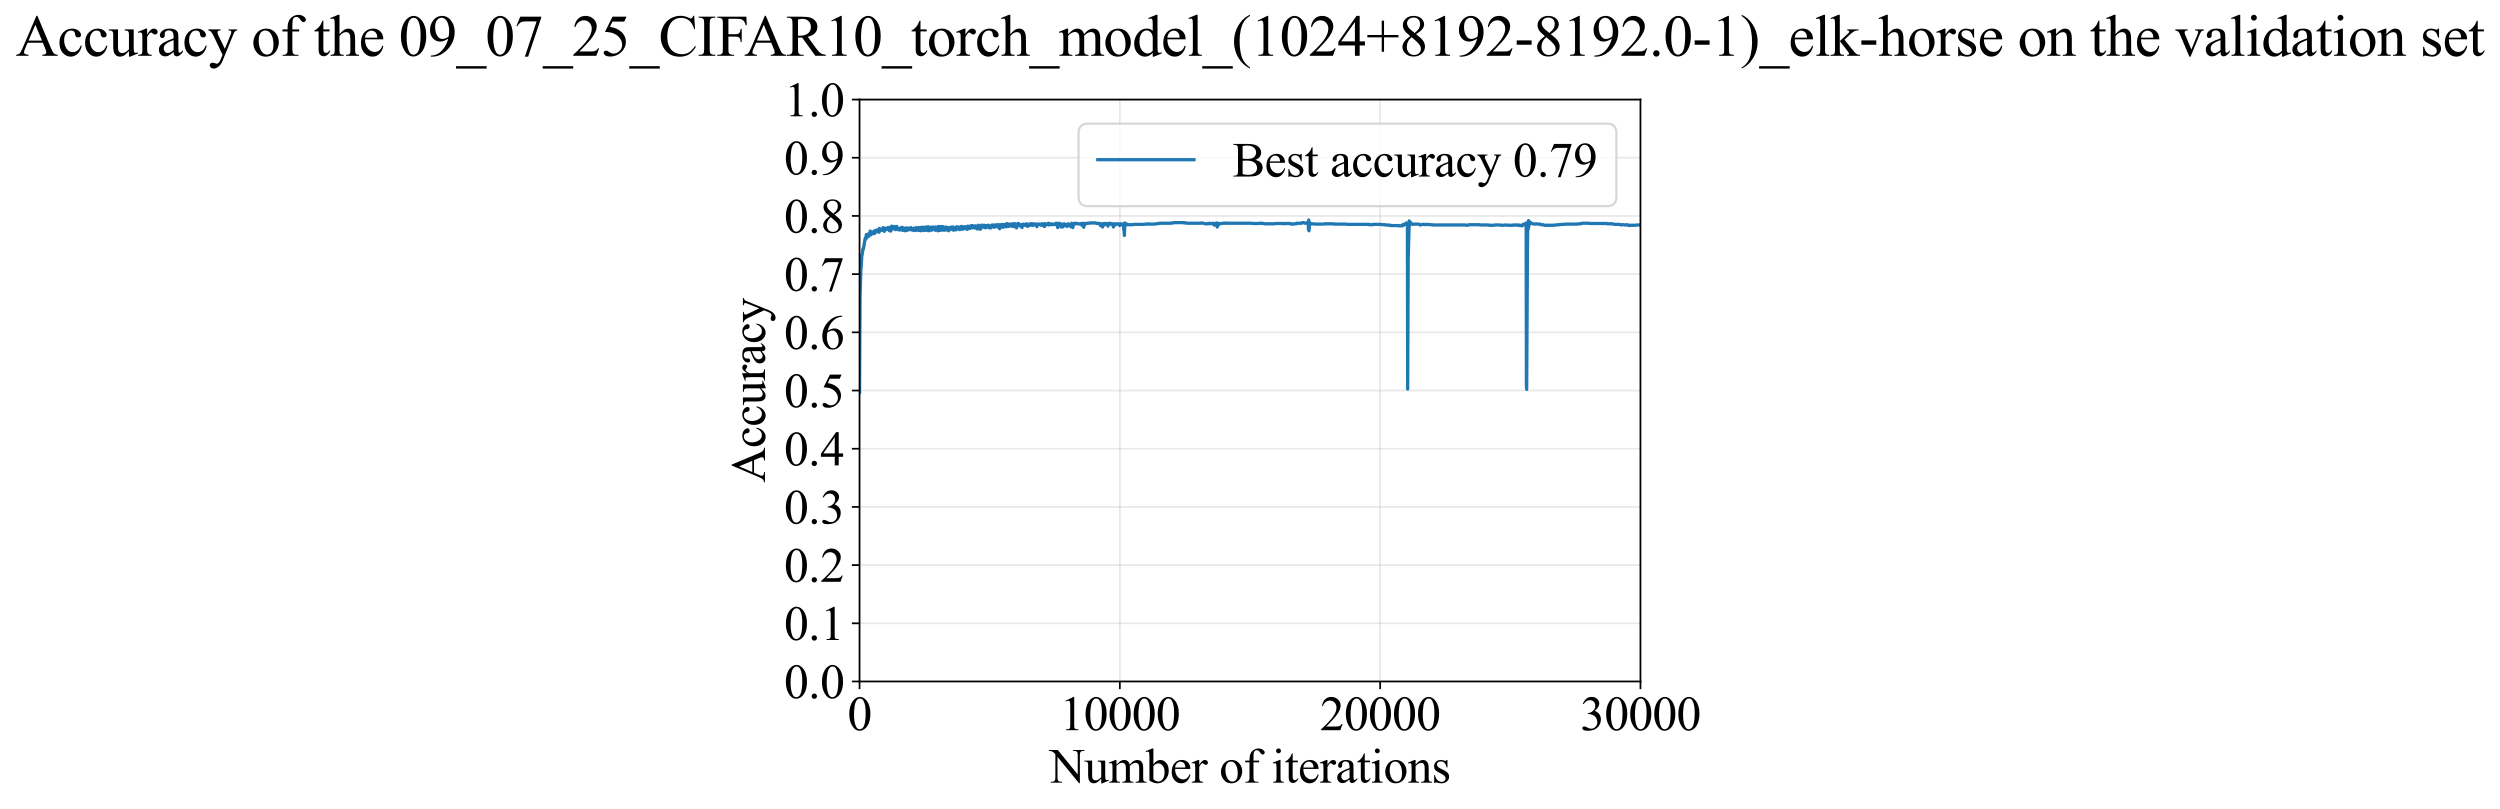<?xml version="1.0" encoding="utf-8" standalone="no"?>
<!DOCTYPE svg PUBLIC "-//W3C//DTD SVG 1.1//EN"
  "http://www.w3.org/Graphics/SVG/1.1/DTD/svg11.dtd">
<svg xmlns:xlink="http://www.w3.org/1999/xlink" width="1143.252pt" height="369.808pt" viewBox="0 0 1143.252 369.808" xmlns="http://www.w3.org/2000/svg" version="1.1">
 <defs>
  <style type="text/css">*{stroke-linejoin: round; stroke-linecap: butt}</style>
 </defs>
 <g id="figure_1">
  <g id="patch_1">
   <path d="M -0 369.808 
L 1143.252 369.808 
L 1143.252 0 
L -0 0 
z
" style="fill: #ffffff"/>
  </g>
  <g id="axes_1">
   <g id="patch_2">
    <path d="M 393.066 311.644 
L 750.186 311.644 
L 750.186 45.532 
L 393.066 45.532 
z
" style="fill: #ffffff"/>
   </g>
   <g id="matplotlib.axis_1">
    <g id="xtick_1">
     <g id="line2d_1">
      <path d="M 393.066 311.644 
L 393.066 45.532 
" clip-path="url(#pb3d25a8dfd)" style="fill: none; stroke: #b0b0b0; stroke-opacity: 0.3; stroke-width: 0.8; stroke-linecap: square"/>
     </g>
     <g id="line2d_2">
      <defs>
       <path id="mf49f03ad72" d="M 0 0 
L 0 3.5 
" style="stroke: #000000; stroke-width: 0.8"/>
      </defs>
      <g>
       <use xlink:href="#mf49f03ad72" x="393.066" y="311.644" style="stroke: #000000; stroke-width: 0.8"/>
      </g>
     </g>
     <g id="text_1">
      <!-- 0 -->
      <g transform="translate(387.566 333.92) scale(0.22 -0.22)">
       <defs>
        <path id="TimesNewRomanPSMT-30" d="M 231 2094 
Q 231 2819 450 3342 
Q 669 3866 1031 4122 
Q 1313 4325 1613 4325 
Q 2100 4325 2488 3828 
Q 2972 3213 2972 2159 
Q 2972 1422 2759 906 
Q 2547 391 2217 158 
Q 1888 -75 1581 -75 
Q 975 -75 572 641 
Q 231 1244 231 2094 
z
M 844 2016 
Q 844 1141 1059 588 
Q 1238 122 1591 122 
Q 1759 122 1940 273 
Q 2122 425 2216 781 
Q 2359 1319 2359 2297 
Q 2359 3022 2209 3506 
Q 2097 3866 1919 4016 
Q 1791 4119 1609 4119 
Q 1397 4119 1231 3928 
Q 1006 3669 925 3112 
Q 844 2556 844 2016 
z
" transform="scale(0.016)"/>
       </defs>
       <use xlink:href="#TimesNewRomanPSMT-30"/>
      </g>
     </g>
    </g>
    <g id="xtick_2">
     <g id="line2d_3">
      <path d="M 512.106 311.644 
L 512.106 45.532 
" clip-path="url(#pb3d25a8dfd)" style="fill: none; stroke: #b0b0b0; stroke-opacity: 0.3; stroke-width: 0.8; stroke-linecap: square"/>
     </g>
     <g id="line2d_4">
      <g>
       <use xlink:href="#mf49f03ad72" x="512.106" y="311.644" style="stroke: #000000; stroke-width: 0.8"/>
      </g>
     </g>
     <g id="text_2">
      <!-- 10000 -->
      <g transform="translate(484.606 333.92) scale(0.22 -0.22)">
       <defs>
        <path id="TimesNewRomanPSMT-31" d="M 750 3822 
L 1781 4325 
L 1884 4325 
L 1884 747 
Q 1884 391 1914 303 
Q 1944 216 2037 169 
Q 2131 122 2419 116 
L 2419 0 
L 825 0 
L 825 116 
Q 1125 122 1212 167 
Q 1300 213 1334 289 
Q 1369 366 1369 747 
L 1369 3034 
Q 1369 3497 1338 3628 
Q 1316 3728 1258 3775 
Q 1200 3822 1119 3822 
Q 1003 3822 797 3725 
L 750 3822 
z
" transform="scale(0.016)"/>
       </defs>
       <use xlink:href="#TimesNewRomanPSMT-31"/>
       <use xlink:href="#TimesNewRomanPSMT-30" transform="translate(50 0)"/>
       <use xlink:href="#TimesNewRomanPSMT-30" transform="translate(100 0)"/>
       <use xlink:href="#TimesNewRomanPSMT-30" transform="translate(150 0)"/>
       <use xlink:href="#TimesNewRomanPSMT-30" transform="translate(200 0)"/>
      </g>
     </g>
    </g>
    <g id="xtick_3">
     <g id="line2d_5">
      <path d="M 631.146 311.644 
L 631.146 45.532 
" clip-path="url(#pb3d25a8dfd)" style="fill: none; stroke: #b0b0b0; stroke-opacity: 0.3; stroke-width: 0.8; stroke-linecap: square"/>
     </g>
     <g id="line2d_6">
      <g>
       <use xlink:href="#mf49f03ad72" x="631.146" y="311.644" style="stroke: #000000; stroke-width: 0.8"/>
      </g>
     </g>
     <g id="text_3">
      <!-- 20000 -->
      <g transform="translate(603.646 333.92) scale(0.22 -0.22)">
       <defs>
        <path id="TimesNewRomanPSMT-32" d="M 2934 816 
L 2638 0 
L 138 0 
L 138 116 
Q 1241 1122 1691 1759 
Q 2141 2397 2141 2925 
Q 2141 3328 1894 3587 
Q 1647 3847 1303 3847 
Q 991 3847 742 3664 
Q 494 3481 375 3128 
L 259 3128 
Q 338 3706 661 4015 
Q 984 4325 1469 4325 
Q 1984 4325 2329 3994 
Q 2675 3663 2675 3213 
Q 2675 2891 2525 2569 
Q 2294 2063 1775 1497 
Q 997 647 803 472 
L 1909 472 
Q 2247 472 2383 497 
Q 2519 522 2628 598 
Q 2738 675 2819 816 
L 2934 816 
z
" transform="scale(0.016)"/>
       </defs>
       <use xlink:href="#TimesNewRomanPSMT-32"/>
       <use xlink:href="#TimesNewRomanPSMT-30" transform="translate(50 0)"/>
       <use xlink:href="#TimesNewRomanPSMT-30" transform="translate(100 0)"/>
       <use xlink:href="#TimesNewRomanPSMT-30" transform="translate(150 0)"/>
       <use xlink:href="#TimesNewRomanPSMT-30" transform="translate(200 0)"/>
      </g>
     </g>
    </g>
    <g id="xtick_4">
     <g id="line2d_7">
      <path d="M 750.186 311.644 
L 750.186 45.532 
" clip-path="url(#pb3d25a8dfd)" style="fill: none; stroke: #b0b0b0; stroke-opacity: 0.3; stroke-width: 0.8; stroke-linecap: square"/>
     </g>
     <g id="line2d_8">
      <g>
       <use xlink:href="#mf49f03ad72" x="750.186" y="311.644" style="stroke: #000000; stroke-width: 0.8"/>
      </g>
     </g>
     <g id="text_4">
      <!-- 30000 -->
      <g transform="translate(722.686 333.92) scale(0.22 -0.22)">
       <defs>
        <path id="TimesNewRomanPSMT-33" d="M 325 3431 
Q 506 3859 782 4092 
Q 1059 4325 1472 4325 
Q 1981 4325 2253 3994 
Q 2459 3747 2459 3466 
Q 2459 3003 1878 2509 
Q 2269 2356 2469 2072 
Q 2669 1788 2669 1403 
Q 2669 853 2319 450 
Q 1863 -75 997 -75 
Q 569 -75 414 31 
Q 259 138 259 259 
Q 259 350 332 419 
Q 406 488 509 488 
Q 588 488 669 463 
Q 722 447 909 348 
Q 1097 250 1169 231 
Q 1284 197 1416 197 
Q 1734 197 1970 444 
Q 2206 691 2206 1028 
Q 2206 1275 2097 1509 
Q 2016 1684 1919 1775 
Q 1784 1900 1550 2001 
Q 1316 2103 1072 2103 
L 972 2103 
L 972 2197 
Q 1219 2228 1467 2375 
Q 1716 2522 1828 2728 
Q 1941 2934 1941 3181 
Q 1941 3503 1739 3701 
Q 1538 3900 1238 3900 
Q 753 3900 428 3381 
L 325 3431 
z
" transform="scale(0.016)"/>
       </defs>
       <use xlink:href="#TimesNewRomanPSMT-33"/>
       <use xlink:href="#TimesNewRomanPSMT-30" transform="translate(50 0)"/>
       <use xlink:href="#TimesNewRomanPSMT-30" transform="translate(100 0)"/>
       <use xlink:href="#TimesNewRomanPSMT-30" transform="translate(150 0)"/>
       <use xlink:href="#TimesNewRomanPSMT-30" transform="translate(200 0)"/>
      </g>
     </g>
    </g>
    <g id="text_5">
     <!-- Number of iterations -->
     <g transform="translate(479.984 357.902) scale(0.22 -0.22)">
      <defs>
       <path id="TimesNewRomanPSMT-4e" d="M -84 4238 
L 1066 4238 
L 3656 1059 
L 3656 3503 
Q 3656 3894 3569 3991 
Q 3453 4122 3203 4122 
L 3056 4122 
L 3056 4238 
L 4531 4238 
L 4531 4122 
L 4381 4122 
Q 4113 4122 4000 3959 
Q 3931 3859 3931 3503 
L 3931 -69 
L 3819 -69 
L 1025 3344 
L 1025 734 
Q 1025 344 1109 247 
Q 1228 116 1475 116 
L 1625 116 
L 1625 0 
L 150 0 
L 150 116 
L 297 116 
Q 569 116 681 278 
Q 750 378 750 734 
L 750 3681 
Q 566 3897 470 3965 
Q 375 4034 191 4094 
Q 100 4122 -84 4122 
L -84 4238 
z
" transform="scale(0.016)"/>
       <path id="TimesNewRomanPSMT-75" d="M 2709 2863 
L 2709 1128 
Q 2709 631 2732 520 
Q 2756 409 2807 365 
Q 2859 322 2928 322 
Q 3025 322 3147 375 
L 3191 266 
L 2334 -88 
L 2194 -88 
L 2194 519 
Q 1825 119 1631 15 
Q 1438 -88 1222 -88 
Q 981 -88 804 51 
Q 628 191 559 409 
Q 491 628 491 1028 
L 491 2306 
Q 491 2509 447 2587 
Q 403 2666 317 2708 
Q 231 2750 6 2747 
L 6 2863 
L 1009 2863 
L 1009 947 
Q 1009 547 1148 422 
Q 1288 297 1484 297 
Q 1619 297 1789 381 
Q 1959 466 2194 703 
L 2194 2325 
Q 2194 2569 2105 2655 
Q 2016 2741 1734 2747 
L 1734 2863 
L 2709 2863 
z
" transform="scale(0.016)"/>
       <path id="TimesNewRomanPSMT-6d" d="M 1050 2338 
Q 1363 2650 1419 2697 
Q 1559 2816 1721 2881 
Q 1884 2947 2044 2947 
Q 2313 2947 2506 2790 
Q 2700 2634 2766 2338 
Q 3088 2713 3309 2830 
Q 3531 2947 3766 2947 
Q 3994 2947 4170 2830 
Q 4347 2713 4450 2447 
Q 4519 2266 4519 1878 
L 4519 647 
Q 4519 378 4559 278 
Q 4591 209 4675 161 
Q 4759 113 4950 113 
L 4950 0 
L 3538 0 
L 3538 113 
L 3597 113 
Q 3781 113 3884 184 
Q 3956 234 3988 344 
Q 4000 397 4000 647 
L 4000 1878 
Q 4000 2228 3916 2372 
Q 3794 2572 3525 2572 
Q 3359 2572 3192 2489 
Q 3025 2406 2788 2181 
L 2781 2147 
L 2788 2013 
L 2788 647 
Q 2788 353 2820 281 
Q 2853 209 2943 161 
Q 3034 113 3253 113 
L 3253 0 
L 1806 0 
L 1806 113 
Q 2044 113 2133 169 
Q 2222 225 2256 338 
Q 2272 391 2272 647 
L 2272 1878 
Q 2272 2228 2169 2381 
Q 2031 2581 1784 2581 
Q 1616 2581 1450 2491 
Q 1191 2353 1050 2181 
L 1050 647 
Q 1050 366 1089 281 
Q 1128 197 1204 155 
Q 1281 113 1516 113 
L 1516 0 
L 100 0 
L 100 113 
Q 297 113 375 155 
Q 453 197 493 289 
Q 534 381 534 647 
L 534 1741 
Q 534 2213 506 2350 
Q 484 2453 437 2492 
Q 391 2531 309 2531 
Q 222 2531 100 2484 
L 53 2597 
L 916 2947 
L 1050 2947 
L 1050 2338 
z
" transform="scale(0.016)"/>
       <path id="TimesNewRomanPSMT-62" d="M 984 2369 
Q 1400 2947 1881 2947 
Q 2322 2947 2650 2570 
Q 2978 2194 2978 1541 
Q 2978 778 2472 313 
Q 2038 -88 1503 -88 
Q 1253 -88 995 3 
Q 738 94 469 275 
L 469 3241 
Q 469 3728 445 3840 
Q 422 3953 372 3993 
Q 322 4034 247 4034 
Q 159 4034 28 3984 
L -16 4094 
L 844 4444 
L 984 4444 
L 984 2369 
z
M 984 2169 
L 984 456 
Q 1144 300 1314 220 
Q 1484 141 1663 141 
Q 1947 141 2192 453 
Q 2438 766 2438 1363 
Q 2438 1913 2192 2208 
Q 1947 2503 1634 2503 
Q 1469 2503 1303 2419 
Q 1178 2356 984 2169 
z
" transform="scale(0.016)"/>
       <path id="TimesNewRomanPSMT-65" d="M 681 1784 
Q 678 1147 991 784 
Q 1303 422 1725 422 
Q 2006 422 2214 576 
Q 2422 731 2563 1106 
L 2659 1044 
Q 2594 616 2278 264 
Q 1963 -88 1488 -88 
Q 972 -88 605 314 
Q 238 716 238 1394 
Q 238 2128 614 2539 
Q 991 2950 1559 2950 
Q 2041 2950 2350 2633 
Q 2659 2316 2659 1784 
L 681 1784 
z
M 681 1966 
L 2006 1966 
Q 1991 2241 1941 2353 
Q 1863 2528 1708 2628 
Q 1553 2728 1384 2728 
Q 1125 2728 920 2526 
Q 716 2325 681 1966 
z
" transform="scale(0.016)"/>
       <path id="TimesNewRomanPSMT-72" d="M 1038 2947 
L 1038 2303 
Q 1397 2947 1775 2947 
Q 1947 2947 2059 2842 
Q 2172 2738 2172 2600 
Q 2172 2478 2090 2393 
Q 2009 2309 1897 2309 
Q 1788 2309 1652 2417 
Q 1516 2525 1450 2525 
Q 1394 2525 1328 2463 
Q 1188 2334 1038 2041 
L 1038 669 
Q 1038 431 1097 309 
Q 1138 225 1241 169 
Q 1344 113 1538 113 
L 1538 0 
L 72 0 
L 72 113 
Q 291 113 397 181 
Q 475 231 506 341 
Q 522 394 522 644 
L 522 1753 
Q 522 2253 501 2348 
Q 481 2444 426 2487 
Q 372 2531 291 2531 
Q 194 2531 72 2484 
L 41 2597 
L 906 2947 
L 1038 2947 
z
" transform="scale(0.016)"/>
       <path id="TimesNewRomanPSMT-20" transform="scale(0.016)"/>
       <path id="TimesNewRomanPSMT-6f" d="M 1600 2947 
Q 2250 2947 2644 2453 
Q 2978 2031 2978 1484 
Q 2978 1100 2793 706 
Q 2609 313 2286 112 
Q 1963 -88 1566 -88 
Q 919 -88 538 428 
Q 216 863 216 1403 
Q 216 1797 411 2186 
Q 606 2575 925 2761 
Q 1244 2947 1600 2947 
z
M 1503 2744 
Q 1338 2744 1170 2645 
Q 1003 2547 900 2300 
Q 797 2053 797 1666 
Q 797 1041 1045 587 
Q 1294 134 1700 134 
Q 2003 134 2200 384 
Q 2397 634 2397 1244 
Q 2397 2006 2069 2444 
Q 1847 2744 1503 2744 
z
" transform="scale(0.016)"/>
       <path id="TimesNewRomanPSMT-66" d="M 1319 2638 
L 1319 756 
Q 1319 356 1406 250 
Q 1522 113 1716 113 
L 1975 113 
L 1975 0 
L 266 0 
L 266 113 
L 394 113 
Q 519 113 622 175 
Q 725 238 764 344 
Q 803 450 803 756 
L 803 2638 
L 247 2638 
L 247 2863 
L 803 2863 
L 803 3050 
Q 803 3478 940 3775 
Q 1078 4072 1361 4255 
Q 1644 4438 1997 4438 
Q 2325 4438 2600 4225 
Q 2781 4084 2781 3909 
Q 2781 3816 2700 3733 
Q 2619 3650 2525 3650 
Q 2453 3650 2373 3701 
Q 2294 3753 2178 3923 
Q 2063 4094 1966 4153 
Q 1869 4213 1750 4213 
Q 1606 4213 1506 4136 
Q 1406 4059 1362 3898 
Q 1319 3738 1319 3069 
L 1319 2863 
L 2056 2863 
L 2056 2638 
L 1319 2638 
z
" transform="scale(0.016)"/>
       <path id="TimesNewRomanPSMT-69" d="M 928 4444 
Q 1059 4444 1151 4351 
Q 1244 4259 1244 4128 
Q 1244 3997 1151 3903 
Q 1059 3809 928 3809 
Q 797 3809 703 3903 
Q 609 3997 609 4128 
Q 609 4259 701 4351 
Q 794 4444 928 4444 
z
M 1188 2947 
L 1188 647 
Q 1188 378 1227 289 
Q 1266 200 1342 156 
Q 1419 113 1622 113 
L 1622 0 
L 231 0 
L 231 113 
Q 441 113 512 153 
Q 584 194 626 287 
Q 669 381 669 647 
L 669 1750 
Q 669 2216 641 2353 
Q 619 2453 572 2492 
Q 525 2531 444 2531 
Q 356 2531 231 2484 
L 188 2597 
L 1050 2947 
L 1188 2947 
z
" transform="scale(0.016)"/>
       <path id="TimesNewRomanPSMT-74" d="M 1031 3803 
L 1031 2863 
L 1700 2863 
L 1700 2644 
L 1031 2644 
L 1031 788 
Q 1031 509 1111 412 
Q 1191 316 1316 316 
Q 1419 316 1516 380 
Q 1613 444 1666 569 
L 1788 569 
Q 1678 263 1478 108 
Q 1278 -47 1066 -47 
Q 922 -47 784 33 
Q 647 113 581 261 
Q 516 409 516 719 
L 516 2644 
L 63 2644 
L 63 2747 
Q 234 2816 414 2980 
Q 594 3144 734 3369 
Q 806 3488 934 3803 
L 1031 3803 
z
" transform="scale(0.016)"/>
       <path id="TimesNewRomanPSMT-61" d="M 1822 413 
Q 1381 72 1269 19 
Q 1100 -59 909 -59 
Q 613 -59 420 144 
Q 228 347 228 678 
Q 228 888 322 1041 
Q 450 1253 767 1440 
Q 1084 1628 1822 1897 
L 1822 2009 
Q 1822 2438 1686 2597 
Q 1550 2756 1291 2756 
Q 1094 2756 978 2650 
Q 859 2544 859 2406 
L 866 2225 
Q 866 2081 792 2003 
Q 719 1925 600 1925 
Q 484 1925 411 2006 
Q 338 2088 338 2228 
Q 338 2497 613 2722 
Q 888 2947 1384 2947 
Q 1766 2947 2009 2819 
Q 2194 2722 2281 2516 
Q 2338 2381 2338 1966 
L 2338 994 
Q 2338 584 2353 492 
Q 2369 400 2405 369 
Q 2441 338 2488 338 
Q 2538 338 2575 359 
Q 2641 400 2828 588 
L 2828 413 
Q 2478 -56 2159 -56 
Q 2006 -56 1915 50 
Q 1825 156 1822 413 
z
M 1822 616 
L 1822 1706 
Q 1350 1519 1213 1441 
Q 966 1303 859 1153 
Q 753 1003 753 825 
Q 753 600 887 451 
Q 1022 303 1197 303 
Q 1434 303 1822 616 
z
" transform="scale(0.016)"/>
       <path id="TimesNewRomanPSMT-6e" d="M 1034 2341 
Q 1538 2947 1994 2947 
Q 2228 2947 2397 2830 
Q 2566 2713 2666 2444 
Q 2734 2256 2734 1869 
L 2734 647 
Q 2734 375 2778 278 
Q 2813 200 2889 156 
Q 2966 113 3172 113 
L 3172 0 
L 1756 0 
L 1756 113 
L 1816 113 
Q 2016 113 2095 173 
Q 2175 234 2206 353 
Q 2219 400 2219 647 
L 2219 1819 
Q 2219 2209 2117 2386 
Q 2016 2563 1775 2563 
Q 1403 2563 1034 2156 
L 1034 647 
Q 1034 356 1069 288 
Q 1113 197 1189 155 
Q 1266 113 1500 113 
L 1500 0 
L 84 0 
L 84 113 
L 147 113 
Q 366 113 442 223 
Q 519 334 519 647 
L 519 1709 
Q 519 2225 495 2337 
Q 472 2450 423 2490 
Q 375 2531 294 2531 
Q 206 2531 84 2484 
L 38 2597 
L 900 2947 
L 1034 2947 
L 1034 2341 
z
" transform="scale(0.016)"/>
       <path id="TimesNewRomanPSMT-73" d="M 2050 2947 
L 2050 1972 
L 1947 1972 
Q 1828 2431 1642 2597 
Q 1456 2763 1169 2763 
Q 950 2763 815 2647 
Q 681 2531 681 2391 
Q 681 2216 781 2091 
Q 878 1963 1175 1819 
L 1631 1597 
Q 2266 1288 2266 781 
Q 2266 391 1970 151 
Q 1675 -88 1309 -88 
Q 1047 -88 709 6 
Q 606 38 541 38 
Q 469 38 428 -44 
L 325 -44 
L 325 978 
L 428 978 
Q 516 541 762 319 
Q 1009 97 1316 97 
Q 1531 97 1667 223 
Q 1803 350 1803 528 
Q 1803 744 1651 891 
Q 1500 1038 1047 1263 
Q 594 1488 453 1669 
Q 313 1847 313 2119 
Q 313 2472 555 2709 
Q 797 2947 1181 2947 
Q 1350 2947 1591 2875 
Q 1750 2828 1803 2828 
Q 1853 2828 1881 2850 
Q 1909 2872 1947 2947 
L 2050 2947 
z
" transform="scale(0.016)"/>
      </defs>
      <use xlink:href="#TimesNewRomanPSMT-4e"/>
      <use xlink:href="#TimesNewRomanPSMT-75" transform="translate(72.217 0)"/>
      <use xlink:href="#TimesNewRomanPSMT-6d" transform="translate(122.217 0)"/>
      <use xlink:href="#TimesNewRomanPSMT-62" transform="translate(200 0)"/>
      <use xlink:href="#TimesNewRomanPSMT-65" transform="translate(250 0)"/>
      <use xlink:href="#TimesNewRomanPSMT-72" transform="translate(294.385 0)"/>
      <use xlink:href="#TimesNewRomanPSMT-20" transform="translate(327.686 0)"/>
      <use xlink:href="#TimesNewRomanPSMT-6f" transform="translate(352.686 0)"/>
      <use xlink:href="#TimesNewRomanPSMT-66" transform="translate(402.686 0)"/>
      <use xlink:href="#TimesNewRomanPSMT-20" transform="translate(435.986 0)"/>
      <use xlink:href="#TimesNewRomanPSMT-69" transform="translate(460.986 0)"/>
      <use xlink:href="#TimesNewRomanPSMT-74" transform="translate(488.77 0)"/>
      <use xlink:href="#TimesNewRomanPSMT-65" transform="translate(516.553 0)"/>
      <use xlink:href="#TimesNewRomanPSMT-72" transform="translate(560.938 0)"/>
      <use xlink:href="#TimesNewRomanPSMT-61" transform="translate(594.238 0)"/>
      <use xlink:href="#TimesNewRomanPSMT-74" transform="translate(638.623 0)"/>
      <use xlink:href="#TimesNewRomanPSMT-69" transform="translate(666.406 0)"/>
      <use xlink:href="#TimesNewRomanPSMT-6f" transform="translate(694.189 0)"/>
      <use xlink:href="#TimesNewRomanPSMT-6e" transform="translate(744.189 0)"/>
      <use xlink:href="#TimesNewRomanPSMT-73" transform="translate(794.189 0)"/>
     </g>
    </g>
   </g>
   <g id="matplotlib.axis_2">
    <g id="ytick_1">
     <g id="line2d_9">
      <path d="M 393.066 311.644 
L 750.186 311.644 
" clip-path="url(#pb3d25a8dfd)" style="fill: none; stroke: #b0b0b0; stroke-opacity: 0.3; stroke-width: 0.8; stroke-linecap: square"/>
     </g>
     <g id="line2d_10">
      <defs>
       <path id="m8a0cb72884" d="M 0 0 
L -3.5 0 
" style="stroke: #000000; stroke-width: 0.8"/>
      </defs>
      <g>
       <use xlink:href="#m8a0cb72884" x="393.066" y="311.644" style="stroke: #000000; stroke-width: 0.8"/>
      </g>
     </g>
     <g id="text_6">
      <!-- 0.0 -->
      <g transform="translate(358.566 319.282) scale(0.22 -0.22)">
       <defs>
        <path id="TimesNewRomanPSMT-2e" d="M 800 606 
Q 947 606 1047 504 
Q 1147 403 1147 259 
Q 1147 116 1045 14 
Q 944 -88 800 -88 
Q 656 -88 554 14 
Q 453 116 453 259 
Q 453 406 554 506 
Q 656 606 800 606 
z
" transform="scale(0.016)"/>
       </defs>
       <use xlink:href="#TimesNewRomanPSMT-30"/>
       <use xlink:href="#TimesNewRomanPSMT-2e" transform="translate(50 0)"/>
       <use xlink:href="#TimesNewRomanPSMT-30" transform="translate(75 0)"/>
      </g>
     </g>
    </g>
    <g id="ytick_2">
     <g id="line2d_11">
      <path d="M 393.066 285.032 
L 750.186 285.032 
" clip-path="url(#pb3d25a8dfd)" style="fill: none; stroke: #b0b0b0; stroke-opacity: 0.3; stroke-width: 0.8; stroke-linecap: square"/>
     </g>
     <g id="line2d_12">
      <g>
       <use xlink:href="#m8a0cb72884" x="393.066" y="285.032" style="stroke: #000000; stroke-width: 0.8"/>
      </g>
     </g>
     <g id="text_7">
      <!-- 0.1 -->
      <g transform="translate(358.566 292.67) scale(0.22 -0.22)">
       <use xlink:href="#TimesNewRomanPSMT-30"/>
       <use xlink:href="#TimesNewRomanPSMT-2e" transform="translate(50 0)"/>
       <use xlink:href="#TimesNewRomanPSMT-31" transform="translate(75 0)"/>
      </g>
     </g>
    </g>
    <g id="ytick_3">
     <g id="line2d_13">
      <path d="M 393.066 258.421 
L 750.186 258.421 
" clip-path="url(#pb3d25a8dfd)" style="fill: none; stroke: #b0b0b0; stroke-opacity: 0.3; stroke-width: 0.8; stroke-linecap: square"/>
     </g>
     <g id="line2d_14">
      <g>
       <use xlink:href="#m8a0cb72884" x="393.066" y="258.421" style="stroke: #000000; stroke-width: 0.8"/>
      </g>
     </g>
     <g id="text_8">
      <!-- 0.2 -->
      <g transform="translate(358.566 266.059) scale(0.22 -0.22)">
       <use xlink:href="#TimesNewRomanPSMT-30"/>
       <use xlink:href="#TimesNewRomanPSMT-2e" transform="translate(50 0)"/>
       <use xlink:href="#TimesNewRomanPSMT-32" transform="translate(75 0)"/>
      </g>
     </g>
    </g>
    <g id="ytick_4">
     <g id="line2d_15">
      <path d="M 393.066 231.81 
L 750.186 231.81 
" clip-path="url(#pb3d25a8dfd)" style="fill: none; stroke: #b0b0b0; stroke-opacity: 0.3; stroke-width: 0.8; stroke-linecap: square"/>
     </g>
     <g id="line2d_16">
      <g>
       <use xlink:href="#m8a0cb72884" x="393.066" y="231.81" style="stroke: #000000; stroke-width: 0.8"/>
      </g>
     </g>
     <g id="text_9">
      <!-- 0.3 -->
      <g transform="translate(358.566 239.448) scale(0.22 -0.22)">
       <use xlink:href="#TimesNewRomanPSMT-30"/>
       <use xlink:href="#TimesNewRomanPSMT-2e" transform="translate(50 0)"/>
       <use xlink:href="#TimesNewRomanPSMT-33" transform="translate(75 0)"/>
      </g>
     </g>
    </g>
    <g id="ytick_5">
     <g id="line2d_17">
      <path d="M 393.066 205.199 
L 750.186 205.199 
" clip-path="url(#pb3d25a8dfd)" style="fill: none; stroke: #b0b0b0; stroke-opacity: 0.3; stroke-width: 0.8; stroke-linecap: square"/>
     </g>
     <g id="line2d_18">
      <g>
       <use xlink:href="#m8a0cb72884" x="393.066" y="205.199" style="stroke: #000000; stroke-width: 0.8"/>
      </g>
     </g>
     <g id="text_10">
      <!-- 0.4 -->
      <g transform="translate(358.566 212.837) scale(0.22 -0.22)">
       <defs>
        <path id="TimesNewRomanPSMT-34" d="M 2978 1563 
L 2978 1119 
L 2409 1119 
L 2409 0 
L 1894 0 
L 1894 1119 
L 100 1119 
L 100 1519 
L 2066 4325 
L 2409 4325 
L 2409 1563 
L 2978 1563 
z
M 1894 1563 
L 1894 3666 
L 406 1563 
L 1894 1563 
z
" transform="scale(0.016)"/>
       </defs>
       <use xlink:href="#TimesNewRomanPSMT-30"/>
       <use xlink:href="#TimesNewRomanPSMT-2e" transform="translate(50 0)"/>
       <use xlink:href="#TimesNewRomanPSMT-34" transform="translate(75 0)"/>
      </g>
     </g>
    </g>
    <g id="ytick_6">
     <g id="line2d_19">
      <path d="M 393.066 178.588 
L 750.186 178.588 
" clip-path="url(#pb3d25a8dfd)" style="fill: none; stroke: #b0b0b0; stroke-opacity: 0.3; stroke-width: 0.8; stroke-linecap: square"/>
     </g>
     <g id="line2d_20">
      <g>
       <use xlink:href="#m8a0cb72884" x="393.066" y="178.588" style="stroke: #000000; stroke-width: 0.8"/>
      </g>
     </g>
     <g id="text_11">
      <!-- 0.5 -->
      <g transform="translate(358.566 186.226) scale(0.22 -0.22)">
       <defs>
        <path id="TimesNewRomanPSMT-35" d="M 2778 4238 
L 2534 3706 
L 1259 3706 
L 981 3138 
Q 1809 3016 2294 2522 
Q 2709 2097 2709 1522 
Q 2709 1188 2573 903 
Q 2438 619 2231 419 
Q 2025 219 1772 97 
Q 1413 -75 1034 -75 
Q 653 -75 479 54 
Q 306 184 306 341 
Q 306 428 378 495 
Q 450 563 559 563 
Q 641 563 702 538 
Q 763 513 909 409 
Q 1144 247 1384 247 
Q 1750 247 2026 523 
Q 2303 800 2303 1197 
Q 2303 1581 2056 1914 
Q 1809 2247 1375 2428 
Q 1034 2569 447 2591 
L 1259 4238 
L 2778 4238 
z
" transform="scale(0.016)"/>
       </defs>
       <use xlink:href="#TimesNewRomanPSMT-30"/>
       <use xlink:href="#TimesNewRomanPSMT-2e" transform="translate(50 0)"/>
       <use xlink:href="#TimesNewRomanPSMT-35" transform="translate(75 0)"/>
      </g>
     </g>
    </g>
    <g id="ytick_7">
     <g id="line2d_21">
      <path d="M 393.066 151.976 
L 750.186 151.976 
" clip-path="url(#pb3d25a8dfd)" style="fill: none; stroke: #b0b0b0; stroke-opacity: 0.3; stroke-width: 0.8; stroke-linecap: square"/>
     </g>
     <g id="line2d_22">
      <g>
       <use xlink:href="#m8a0cb72884" x="393.066" y="151.976" style="stroke: #000000; stroke-width: 0.8"/>
      </g>
     </g>
     <g id="text_12">
      <!-- 0.6 -->
      <g transform="translate(358.566 159.614) scale(0.22 -0.22)">
       <defs>
        <path id="TimesNewRomanPSMT-36" d="M 2869 4325 
L 2869 4209 
Q 2456 4169 2195 4045 
Q 1934 3922 1679 3669 
Q 1425 3416 1258 3105 
Q 1091 2794 978 2366 
Q 1428 2675 1881 2675 
Q 2316 2675 2634 2325 
Q 2953 1975 2953 1425 
Q 2953 894 2631 456 
Q 2244 -75 1606 -75 
Q 1172 -75 869 213 
Q 275 772 275 1663 
Q 275 2231 503 2743 
Q 731 3256 1154 3653 
Q 1578 4050 1965 4187 
Q 2353 4325 2688 4325 
L 2869 4325 
z
M 925 2138 
Q 869 1716 869 1456 
Q 869 1156 980 804 
Q 1091 453 1309 247 
Q 1469 100 1697 100 
Q 1969 100 2183 356 
Q 2397 613 2397 1088 
Q 2397 1622 2184 2012 
Q 1972 2403 1581 2403 
Q 1463 2403 1327 2353 
Q 1191 2303 925 2138 
z
" transform="scale(0.016)"/>
       </defs>
       <use xlink:href="#TimesNewRomanPSMT-30"/>
       <use xlink:href="#TimesNewRomanPSMT-2e" transform="translate(50 0)"/>
       <use xlink:href="#TimesNewRomanPSMT-36" transform="translate(75 0)"/>
      </g>
     </g>
    </g>
    <g id="ytick_8">
     <g id="line2d_23">
      <path d="M 393.066 125.365 
L 750.186 125.365 
" clip-path="url(#pb3d25a8dfd)" style="fill: none; stroke: #b0b0b0; stroke-opacity: 0.3; stroke-width: 0.8; stroke-linecap: square"/>
     </g>
     <g id="line2d_24">
      <g>
       <use xlink:href="#m8a0cb72884" x="393.066" y="125.365" style="stroke: #000000; stroke-width: 0.8"/>
      </g>
     </g>
     <g id="text_13">
      <!-- 0.7 -->
      <g transform="translate(358.566 133.003) scale(0.22 -0.22)">
       <defs>
        <path id="TimesNewRomanPSMT-37" d="M 644 4238 
L 2916 4238 
L 2916 4119 
L 1503 -88 
L 1153 -88 
L 2419 3728 
L 1253 3728 
Q 900 3728 750 3644 
Q 488 3500 328 3200 
L 238 3234 
L 644 4238 
z
" transform="scale(0.016)"/>
       </defs>
       <use xlink:href="#TimesNewRomanPSMT-30"/>
       <use xlink:href="#TimesNewRomanPSMT-2e" transform="translate(50 0)"/>
       <use xlink:href="#TimesNewRomanPSMT-37" transform="translate(75 0)"/>
      </g>
     </g>
    </g>
    <g id="ytick_9">
     <g id="line2d_25">
      <path d="M 393.066 98.754 
L 750.186 98.754 
" clip-path="url(#pb3d25a8dfd)" style="fill: none; stroke: #b0b0b0; stroke-opacity: 0.3; stroke-width: 0.8; stroke-linecap: square"/>
     </g>
     <g id="line2d_26">
      <g>
       <use xlink:href="#m8a0cb72884" x="393.066" y="98.754" style="stroke: #000000; stroke-width: 0.8"/>
      </g>
     </g>
     <g id="text_14">
      <!-- 0.8 -->
      <g transform="translate(358.566 106.392) scale(0.22 -0.22)">
       <defs>
        <path id="TimesNewRomanPSMT-38" d="M 1228 2134 
Q 725 2547 579 2797 
Q 434 3047 434 3316 
Q 434 3728 753 4026 
Q 1072 4325 1600 4325 
Q 2113 4325 2425 4047 
Q 2738 3769 2738 3413 
Q 2738 3175 2569 2928 
Q 2400 2681 1866 2347 
Q 2416 1922 2594 1678 
Q 2831 1359 2831 1006 
Q 2831 559 2490 242 
Q 2150 -75 1597 -75 
Q 994 -75 656 303 
Q 388 606 388 966 
Q 388 1247 577 1523 
Q 766 1800 1228 2134 
z
M 1719 2469 
Q 2094 2806 2194 3001 
Q 2294 3197 2294 3444 
Q 2294 3772 2109 3958 
Q 1925 4144 1606 4144 
Q 1288 4144 1088 3959 
Q 888 3775 888 3528 
Q 888 3366 970 3203 
Q 1053 3041 1206 2894 
L 1719 2469 
z
M 1375 2016 
Q 1116 1797 991 1539 
Q 866 1281 866 981 
Q 866 578 1086 336 
Q 1306 94 1647 94 
Q 1984 94 2187 284 
Q 2391 475 2391 747 
Q 2391 972 2272 1150 
Q 2050 1481 1375 2016 
z
" transform="scale(0.016)"/>
       </defs>
       <use xlink:href="#TimesNewRomanPSMT-30"/>
       <use xlink:href="#TimesNewRomanPSMT-2e" transform="translate(50 0)"/>
       <use xlink:href="#TimesNewRomanPSMT-38" transform="translate(75 0)"/>
      </g>
     </g>
    </g>
    <g id="ytick_10">
     <g id="line2d_27">
      <path d="M 393.066 72.143 
L 750.186 72.143 
" clip-path="url(#pb3d25a8dfd)" style="fill: none; stroke: #b0b0b0; stroke-opacity: 0.3; stroke-width: 0.8; stroke-linecap: square"/>
     </g>
     <g id="line2d_28">
      <g>
       <use xlink:href="#m8a0cb72884" x="393.066" y="72.143" style="stroke: #000000; stroke-width: 0.8"/>
      </g>
     </g>
     <g id="text_15">
      <!-- 0.9 -->
      <g transform="translate(358.566 79.781) scale(0.22 -0.22)">
       <defs>
        <path id="TimesNewRomanPSMT-39" d="M 338 -88 
L 338 28 
Q 744 34 1094 217 
Q 1444 400 1770 856 
Q 2097 1313 2225 1859 
Q 1734 1544 1338 1544 
Q 891 1544 572 1889 
Q 253 2234 253 2806 
Q 253 3363 572 3797 
Q 956 4325 1575 4325 
Q 2097 4325 2469 3894 
Q 2925 3359 2925 2575 
Q 2925 1869 2578 1258 
Q 2231 647 1613 244 
Q 1109 -88 516 -88 
L 338 -88 
z
M 2275 2091 
Q 2331 2497 2331 2741 
Q 2331 3044 2228 3395 
Q 2125 3747 1936 3934 
Q 1747 4122 1506 4122 
Q 1228 4122 1018 3872 
Q 809 3622 809 3128 
Q 809 2469 1088 2097 
Q 1291 1828 1588 1828 
Q 1731 1828 1928 1897 
Q 2125 1966 2275 2091 
z
" transform="scale(0.016)"/>
       </defs>
       <use xlink:href="#TimesNewRomanPSMT-30"/>
       <use xlink:href="#TimesNewRomanPSMT-2e" transform="translate(50 0)"/>
       <use xlink:href="#TimesNewRomanPSMT-39" transform="translate(75 0)"/>
      </g>
     </g>
    </g>
    <g id="ytick_11">
     <g id="line2d_29">
      <path d="M 393.066 45.532 
L 750.186 45.532 
" clip-path="url(#pb3d25a8dfd)" style="fill: none; stroke: #b0b0b0; stroke-opacity: 0.3; stroke-width: 0.8; stroke-linecap: square"/>
     </g>
     <g id="line2d_30">
      <g>
       <use xlink:href="#m8a0cb72884" x="393.066" y="45.532" style="stroke: #000000; stroke-width: 0.8"/>
      </g>
     </g>
     <g id="text_16">
      <!-- 1.0 -->
      <g transform="translate(358.566 53.17) scale(0.22 -0.22)">
       <use xlink:href="#TimesNewRomanPSMT-31"/>
       <use xlink:href="#TimesNewRomanPSMT-2e" transform="translate(50 0)"/>
       <use xlink:href="#TimesNewRomanPSMT-30" transform="translate(75 0)"/>
      </g>
     </g>
    </g>
    <g id="text_17">
     <!-- Accuracy -->
     <g transform="translate(349.819 220.726) rotate(-90) scale(0.22 -0.22)">
      <defs>
       <path id="TimesNewRomanPSMT-41" d="M 2928 1419 
L 1288 1419 
L 1000 750 
Q 894 503 894 381 
Q 894 284 986 211 
Q 1078 138 1384 116 
L 1384 0 
L 50 0 
L 50 116 
Q 316 163 394 238 
Q 553 388 747 847 
L 2238 4334 
L 2347 4334 
L 3822 809 
Q 4000 384 4145 257 
Q 4291 131 4550 116 
L 4550 0 
L 2878 0 
L 2878 116 
Q 3131 128 3220 200 
Q 3309 272 3309 375 
Q 3309 513 3184 809 
L 2928 1419 
z
M 2841 1650 
L 2122 3363 
L 1384 1650 
L 2841 1650 
z
" transform="scale(0.016)"/>
       <path id="TimesNewRomanPSMT-63" d="M 2631 1088 
Q 2516 522 2178 217 
Q 1841 -88 1431 -88 
Q 944 -88 581 321 
Q 219 731 219 1428 
Q 219 2103 620 2525 
Q 1022 2947 1584 2947 
Q 2006 2947 2278 2723 
Q 2550 2500 2550 2259 
Q 2550 2141 2473 2067 
Q 2397 1994 2259 1994 
Q 2075 1994 1981 2113 
Q 1928 2178 1911 2362 
Q 1894 2547 1784 2644 
Q 1675 2738 1481 2738 
Q 1169 2738 978 2506 
Q 725 2200 725 1697 
Q 725 1184 976 792 
Q 1228 400 1656 400 
Q 1963 400 2206 609 
Q 2378 753 2541 1131 
L 2631 1088 
z
" transform="scale(0.016)"/>
       <path id="TimesNewRomanPSMT-79" d="M 38 2863 
L 1372 2863 
L 1372 2747 
L 1306 2747 
Q 1166 2747 1095 2686 
Q 1025 2625 1025 2534 
Q 1025 2413 1128 2197 
L 1825 753 
L 2466 2334 
Q 2519 2463 2519 2588 
Q 2519 2644 2497 2672 
Q 2472 2706 2419 2726 
Q 2366 2747 2231 2747 
L 2231 2863 
L 3163 2863 
L 3163 2747 
Q 3047 2734 2984 2696 
Q 2922 2659 2847 2556 
Q 2819 2513 2741 2316 
L 1575 -541 
Q 1406 -956 1132 -1168 
Q 859 -1381 606 -1381 
Q 422 -1381 303 -1275 
Q 184 -1169 184 -1031 
Q 184 -900 270 -820 
Q 356 -741 506 -741 
Q 609 -741 788 -809 
Q 913 -856 944 -856 
Q 1038 -856 1148 -759 
Q 1259 -663 1372 -384 
L 1575 113 
L 547 2272 
Q 500 2369 397 2513 
Q 319 2622 269 2659 
Q 197 2709 38 2747 
L 38 2863 
z
" transform="scale(0.016)"/>
      </defs>
      <use xlink:href="#TimesNewRomanPSMT-41"/>
      <use xlink:href="#TimesNewRomanPSMT-63" transform="translate(72.217 0)"/>
      <use xlink:href="#TimesNewRomanPSMT-63" transform="translate(116.602 0)"/>
      <use xlink:href="#TimesNewRomanPSMT-75" transform="translate(160.986 0)"/>
      <use xlink:href="#TimesNewRomanPSMT-72" transform="translate(210.986 0)"/>
      <use xlink:href="#TimesNewRomanPSMT-61" transform="translate(244.287 0)"/>
      <use xlink:href="#TimesNewRomanPSMT-63" transform="translate(288.672 0)"/>
      <use xlink:href="#TimesNewRomanPSMT-79" transform="translate(333.057 0)"/>
     </g>
    </g>
   </g>
   <g id="line2d_31">
    <path d="M 393.066 179.386 
L 393.304 135.211 
L 393.661 123.635 
L 393.899 120.841 
L 394.138 116.184 
L 394.257 116.583 
L 394.614 113.789 
L 394.733 114.055 
L 394.971 113.257 
L 395.209 111.527 
L 395.686 108.866 
L 395.924 109.398 
L 396.162 107.269 
L 396.4 108.201 
L 396.519 107.935 
L 396.638 108.467 
L 396.876 107.136 
L 396.995 107.003 
L 397.115 107.269 
L 397.234 108.068 
L 397.353 106.87 
L 397.71 107.403 
L 397.829 106.87 
L 397.948 105.673 
L 398.067 106.604 
L 398.186 106.205 
L 398.305 107.403 
L 398.543 106.072 
L 398.663 106.604 
L 398.782 106.205 
L 399.139 106.737 
L 399.258 106.205 
L 399.377 106.338 
L 399.496 106.737 
L 399.615 106.471 
L 399.734 106.87 
L 399.853 105.54 
L 399.972 105.673 
L 400.092 106.604 
L 400.211 105.54 
L 400.33 106.205 
L 400.449 105.939 
L 400.568 106.072 
L 400.687 105.673 
L 400.806 105.806 
L 400.925 105.141 
L 401.044 105.806 
L 401.163 105.54 
L 401.401 105.939 
L 401.52 105.274 
L 401.64 105.274 
L 401.759 105.008 
L 401.997 106.205 
L 402.116 104.475 
L 402.235 105.673 
L 402.592 104.741 
L 402.711 105.141 
L 402.83 105.141 
L 402.949 105.407 
L 403.069 105.274 
L 403.307 104.741 
L 403.545 105.274 
L 403.664 104.741 
L 403.783 104.741 
L 403.902 104.076 
L 404.021 104.209 
L 404.14 104.874 
L 404.259 104.608 
L 404.378 105.806 
L 404.497 104.741 
L 404.617 104.741 
L 404.736 104.475 
L 404.974 104.741 
L 405.093 104.342 
L 405.212 104.342 
L 405.331 105.008 
L 405.45 104.475 
L 405.569 104.741 
L 405.688 104.342 
L 405.807 104.741 
L 405.926 104.741 
L 406.045 104.076 
L 406.165 104.076 
L 406.641 104.608 
L 406.76 105.54 
L 406.879 104.209 
L 406.998 104.342 
L 407.117 103.943 
L 407.236 104.475 
L 407.355 105.673 
L 407.474 103.677 
L 407.594 104.874 
L 407.832 103.411 
L 407.951 103.544 
L 408.07 104.076 
L 408.189 103.943 
L 408.308 104.741 
L 408.427 104.076 
L 408.546 104.209 
L 408.665 104.076 
L 408.784 104.209 
L 409.022 103.544 
L 409.142 104.076 
L 409.261 103.677 
L 409.499 105.008 
L 409.618 104.076 
L 409.856 104.874 
L 409.975 104.741 
L 410.094 103.544 
L 410.332 104.874 
L 410.451 104.874 
L 410.69 104.608 
L 410.809 104.741 
L 410.928 105.141 
L 411.166 104.475 
L 411.404 105.141 
L 411.642 105.141 
L 411.999 104.076 
L 412.119 104.874 
L 412.238 104.874 
L 412.476 104.741 
L 412.595 103.943 
L 412.833 105.407 
L 413.071 104.874 
L 413.19 105.141 
L 413.428 104.342 
L 413.548 104.608 
L 413.786 105.54 
L 414.143 105.008 
L 414.262 105.141 
L 414.381 104.209 
L 414.5 104.209 
L 414.738 105.407 
L 414.857 105.274 
L 414.976 104.475 
L 415.096 104.475 
L 415.215 104.342 
L 415.334 104.475 
L 415.453 105.008 
L 415.572 104.342 
L 415.691 105.008 
L 415.929 104.608 
L 416.167 104.874 
L 416.405 104.741 
L 416.525 104.076 
L 416.644 105.141 
L 416.882 104.475 
L 417.001 104.741 
L 417.12 104.475 
L 417.239 104.874 
L 417.358 104.608 
L 417.715 105.407 
L 417.953 104.342 
L 418.073 104.874 
L 418.311 104.608 
L 418.549 104.475 
L 418.668 104.475 
L 418.787 105.407 
L 418.906 104.076 
L 419.144 104.475 
L 419.263 104.209 
L 419.382 104.342 
L 419.502 105.008 
L 419.621 104.209 
L 419.74 105.274 
L 419.859 104.874 
L 419.978 104.076 
L 420.216 105.407 
L 420.454 105.407 
L 420.692 104.209 
L 420.811 104.076 
L 420.93 104.342 
L 421.05 105.54 
L 421.169 105.141 
L 421.288 103.943 
L 421.526 104.608 
L 421.645 104.741 
L 421.764 103.943 
L 421.883 104.076 
L 422.24 105.407 
L 422.359 105.407 
L 422.598 103.943 
L 422.955 105.407 
L 423.074 105.274 
L 423.193 104.475 
L 423.312 104.475 
L 423.431 103.81 
L 423.669 105.274 
L 423.788 105.141 
L 424.027 104.475 
L 424.146 105.407 
L 424.265 103.677 
L 424.384 103.677 
L 424.503 103.943 
L 424.86 105.54 
L 424.979 104.076 
L 425.098 104.342 
L 425.217 103.943 
L 425.455 103.943 
L 425.694 105.274 
L 425.932 104.076 
L 426.051 105.274 
L 426.17 103.81 
L 426.289 104.741 
L 426.527 103.943 
L 426.646 103.943 
L 426.765 104.209 
L 427.123 103.81 
L 427.242 103.943 
L 427.48 104.874 
L 427.599 105.274 
L 427.718 104.209 
L 427.837 105.274 
L 427.956 103.81 
L 428.075 104.874 
L 428.194 104.209 
L 428.313 104.209 
L 428.432 103.943 
L 428.552 104.209 
L 428.79 105.274 
L 428.909 105.54 
L 429.028 103.677 
L 429.147 104.209 
L 429.385 103.544 
L 429.623 104.076 
L 429.742 103.943 
L 429.861 105.407 
L 430.1 103.677 
L 430.338 104.342 
L 430.695 103.544 
L 430.814 104.209 
L 430.933 104.209 
L 431.052 105.274 
L 431.171 105.274 
L 431.29 103.677 
L 431.767 104.209 
L 431.886 104.076 
L 432.005 105.274 
L 432.124 105.141 
L 432.362 103.943 
L 432.481 104.076 
L 432.6 103.81 
L 432.838 105.141 
L 433.077 104.076 
L 433.196 104.076 
L 433.315 104.209 
L 433.434 104.076 
L 433.672 105.274 
L 433.791 105.54 
L 434.029 104.209 
L 434.148 104.209 
L 434.386 104.076 
L 434.506 104.342 
L 434.625 103.943 
L 434.744 104.874 
L 434.863 104.874 
L 434.982 104.076 
L 435.101 104.209 
L 435.339 103.81 
L 435.458 104.209 
L 435.815 103.81 
L 435.935 104.209 
L 436.054 105.274 
L 436.173 103.943 
L 436.292 104.076 
L 436.53 104.741 
L 436.768 105.008 
L 437.006 104.874 
L 437.244 105.141 
L 437.363 104.741 
L 437.483 103.677 
L 437.721 104.608 
L 437.84 104.076 
L 437.959 104.475 
L 438.078 104.475 
L 438.197 103.943 
L 438.316 103.943 
L 438.435 103.81 
L 438.792 105.008 
L 438.911 105.008 
L 439.269 103.81 
L 439.388 104.342 
L 439.507 104.342 
L 439.626 103.544 
L 439.745 103.544 
L 439.983 104.874 
L 440.102 103.943 
L 440.221 104.475 
L 440.46 103.677 
L 440.698 104.608 
L 440.817 104.209 
L 441.055 104.209 
L 441.174 103.677 
L 441.293 103.81 
L 441.412 104.608 
L 441.531 104.076 
L 441.769 104.076 
L 441.888 103.677 
L 442.365 104.874 
L 442.603 103.411 
L 442.841 104.209 
L 443.079 103.81 
L 443.198 104.076 
L 443.317 103.544 
L 443.556 104.475 
L 443.675 103.677 
L 443.794 103.943 
L 443.913 103.411 
L 444.032 103.411 
L 444.151 103.145 
L 444.27 103.81 
L 444.389 103.677 
L 444.508 103.81 
L 444.627 103.145 
L 444.746 104.209 
L 444.985 103.278 
L 445.104 103.81 
L 445.342 103.544 
L 445.58 103.81 
L 445.699 104.209 
L 445.937 103.278 
L 446.294 104.342 
L 446.533 104.342 
L 446.771 104.076 
L 447.009 104.741 
L 447.247 103.012 
L 447.604 104.342 
L 447.723 104.342 
L 447.842 104.209 
L 447.962 104.342 
L 448.081 104.076 
L 448.319 104.874 
L 448.557 103.012 
L 448.676 104.342 
L 449.033 103.012 
L 449.152 103.145 
L 449.391 103.012 
L 449.748 103.411 
L 449.986 103.943 
L 450.105 103.012 
L 450.462 103.943 
L 450.581 103.411 
L 450.7 104.209 
L 450.819 103.81 
L 450.939 104.076 
L 451.058 103.145 
L 451.177 103.145 
L 451.296 103.411 
L 451.415 103.145 
L 451.653 103.411 
L 451.772 103.012 
L 451.891 103.81 
L 452.129 103.012 
L 452.248 103.278 
L 452.368 104.209 
L 452.606 104.076 
L 452.725 104.076 
L 452.844 103.81 
L 453.082 104.209 
L 453.201 104.209 
L 453.32 103.145 
L 453.439 103.278 
L 453.558 103.81 
L 453.677 102.879 
L 453.916 103.278 
L 454.035 103.012 
L 454.154 103.145 
L 454.273 102.879 
L 454.392 103.012 
L 454.511 103.411 
L 454.63 103.278 
L 454.749 103.943 
L 454.868 103.012 
L 454.987 103.145 
L 455.464 102.746 
L 455.821 103.411 
L 455.94 102.879 
L 456.178 103.81 
L 456.297 103.81 
L 456.416 102.746 
L 456.535 103.012 
L 456.773 102.746 
L 456.893 103.012 
L 457.131 104.608 
L 457.25 103.278 
L 457.369 103.81 
L 457.488 102.879 
L 457.607 103.278 
L 457.726 102.746 
L 457.964 102.746 
L 458.202 102.613 
L 458.441 103.677 
L 458.56 103.943 
L 458.798 103.544 
L 458.917 103.81 
L 459.155 103.411 
L 459.274 102.613 
L 459.393 102.879 
L 459.512 102.613 
L 459.631 102.746 
L 459.75 103.677 
L 459.87 103.677 
L 459.989 102.613 
L 460.108 103.677 
L 460.227 102.613 
L 460.346 102.613 
L 460.465 102.213 
L 460.584 102.613 
L 460.703 103.544 
L 460.941 103.544 
L 461.06 102.613 
L 461.179 102.879 
L 461.298 102.479 
L 461.418 102.613 
L 461.537 103.411 
L 461.775 103.411 
L 461.894 102.479 
L 462.132 103.278 
L 462.37 102.479 
L 462.608 103.411 
L 462.727 102.479 
L 462.847 103.278 
L 463.085 102.346 
L 463.204 102.346 
L 463.323 102.613 
L 463.561 103.677 
L 463.68 102.479 
L 463.799 103.012 
L 463.918 102.213 
L 464.037 103.012 
L 464.156 103.012 
L 464.275 103.145 
L 464.514 102.479 
L 464.633 102.746 
L 464.871 104.209 
L 465.109 103.012 
L 465.347 102.746 
L 465.466 102.213 
L 465.585 102.346 
L 465.824 102.213 
L 465.943 103.012 
L 466.181 102.879 
L 466.3 102.879 
L 466.419 102.746 
L 466.538 103.411 
L 466.657 102.746 
L 466.776 102.879 
L 467.014 102.746 
L 467.252 103.145 
L 467.372 104.076 
L 467.491 102.746 
L 467.61 102.746 
L 467.729 102.879 
L 467.848 102.479 
L 468.086 102.879 
L 468.205 102.879 
L 468.324 103.012 
L 468.562 102.613 
L 468.92 103.145 
L 469.158 102.746 
L 469.277 102.346 
L 469.396 103.145 
L 469.515 102.613 
L 469.753 102.746 
L 469.872 103.544 
L 469.991 102.613 
L 470.11 102.613 
L 470.229 103.012 
L 470.349 102.613 
L 470.468 102.746 
L 470.587 103.145 
L 470.706 103.145 
L 470.944 102.346 
L 471.063 102.613 
L 471.182 102.479 
L 471.301 103.012 
L 471.658 102.479 
L 471.777 102.613 
L 471.897 102.213 
L 472.254 103.145 
L 472.373 102.479 
L 472.492 102.613 
L 472.849 102.346 
L 472.968 102.879 
L 473.087 102.479 
L 473.326 102.613 
L 473.445 102.479 
L 473.564 102.746 
L 473.683 102.613 
L 473.921 102.746 
L 474.04 102.479 
L 474.159 103.677 
L 474.397 102.479 
L 474.635 102.613 
L 474.754 102.479 
L 474.874 102.613 
L 474.993 102.479 
L 475.231 102.613 
L 475.35 102.479 
L 475.469 102.613 
L 475.588 102.479 
L 475.707 102.879 
L 475.945 102.746 
L 476.183 103.012 
L 476.422 102.346 
L 476.541 103.012 
L 477.017 102.346 
L 477.136 102.746 
L 477.255 102.746 
L 477.374 102.479 
L 477.493 103.544 
L 477.612 103.012 
L 477.731 103.544 
L 477.851 102.213 
L 478.089 102.746 
L 478.327 102.613 
L 478.565 102.613 
L 478.684 102.746 
L 478.803 102.479 
L 478.922 102.613 
L 479.399 102.08 
L 479.637 102.879 
L 479.756 102.213 
L 479.875 102.346 
L 479.994 102.746 
L 480.113 102.346 
L 480.232 102.746 
L 480.708 102.346 
L 480.947 102.746 
L 481.066 102.746 
L 481.185 102.479 
L 481.304 102.746 
L 481.542 102.613 
L 481.661 102.613 
L 481.78 102.479 
L 481.899 102.613 
L 482.137 102.479 
L 482.257 102.479 
L 482.495 102.746 
L 482.852 102.08 
L 483.209 102.879 
L 483.328 102.08 
L 483.566 102.746 
L 483.685 104.076 
L 483.805 102.213 
L 483.924 102.746 
L 484.043 102.746 
L 484.162 102.479 
L 484.4 102.746 
L 484.519 102.08 
L 484.757 102.746 
L 484.876 102.479 
L 485.114 103.012 
L 485.233 103.81 
L 485.353 102.479 
L 485.472 102.613 
L 485.71 102.479 
L 485.829 102.613 
L 485.948 103.81 
L 486.067 102.746 
L 486.305 103.012 
L 486.424 102.479 
L 486.543 102.746 
L 486.662 102.346 
L 486.782 102.613 
L 486.901 103.278 
L 487.139 102.613 
L 487.258 102.879 
L 487.377 102.746 
L 487.496 102.879 
L 487.734 102.613 
L 487.972 103.544 
L 488.091 103.278 
L 488.21 102.479 
L 488.33 102.479 
L 488.449 103.145 
L 488.568 102.346 
L 488.925 102.879 
L 489.163 102.879 
L 489.401 102.746 
L 489.52 102.879 
L 489.639 103.677 
L 489.759 102.479 
L 489.997 102.879 
L 490.116 102.08 
L 490.354 102.879 
L 490.473 102.479 
L 490.592 104.076 
L 490.83 102.879 
L 490.949 102.879 
L 491.426 102.08 
L 491.664 102.213 
L 491.783 102.08 
L 491.902 102.213 
L 492.021 102.08 
L 492.259 102.346 
L 492.378 102.213 
L 492.616 102.346 
L 492.736 102.213 
L 492.974 102.346 
L 493.569 102.346 
L 493.688 102.479 
L 493.807 102.346 
L 494.045 102.479 
L 494.164 102.479 
L 494.284 102.213 
L 494.403 102.613 
L 494.522 102.479 
L 494.76 103.012 
L 494.879 103.012 
L 494.998 102.213 
L 495.117 102.346 
L 495.236 102.213 
L 495.355 102.879 
L 495.474 102.08 
L 495.593 103.943 
L 495.713 102.613 
L 495.832 103.145 
L 496.189 102.213 
L 497.022 102.213 
L 497.261 102.08 
L 498.094 102.08 
L 498.332 101.947 
L 501.071 101.947 
L 501.428 102.213 
L 501.905 102.213 
L 502.143 102.08 
L 502.381 102.213 
L 502.738 102.213 
L 502.857 102.346 
L 502.976 102.213 
L 503.215 103.145 
L 503.929 102.346 
L 504.167 103.81 
L 504.286 102.479 
L 504.524 102.479 
L 504.643 103.145 
L 504.763 102.213 
L 505.477 102.213 
L 505.596 102.613 
L 505.715 102.613 
L 505.834 102.479 
L 505.953 102.613 
L 506.311 102.213 
L 506.43 102.746 
L 506.549 102.213 
L 506.668 103.411 
L 506.787 102.746 
L 506.906 102.746 
L 507.025 102.613 
L 507.144 102.213 
L 507.263 102.613 
L 507.62 102.08 
L 507.74 102.213 
L 507.978 102.213 
L 508.097 102.479 
L 508.335 102.346 
L 508.573 102.746 
L 508.811 102.346 
L 508.93 102.746 
L 509.049 102.746 
L 509.169 103.81 
L 509.288 102.346 
L 509.407 103.411 
L 509.526 102.346 
L 509.645 102.746 
L 509.883 102.346 
L 510.002 102.746 
L 510.121 102.746 
L 510.359 102.479 
L 510.597 102.479 
L 510.836 102.346 
L 510.955 102.479 
L 511.193 102.346 
L 511.312 102.479 
L 511.431 102.346 
L 511.669 102.613 
L 511.788 102.746 
L 511.907 102.479 
L 512.026 103.145 
L 512.146 102.613 
L 512.265 102.879 
L 512.384 102.346 
L 512.622 102.879 
L 512.741 102.479 
L 512.979 102.613 
L 513.098 102.346 
L 513.336 102.613 
L 513.455 102.479 
L 513.813 102.879 
L 513.932 105.274 
L 514.051 105.407 
L 514.17 107.669 
L 514.408 101.947 
L 514.646 102.479 
L 514.884 102.346 
L 515.122 102.746 
L 515.242 102.479 
L 515.48 102.746 
L 518.219 102.746 
L 518.457 102.613 
L 523.458 102.613 
L 523.696 102.479 
L 524.768 102.479 
L 525.006 102.346 
L 525.125 102.346 
L 525.363 102.479 
L 528.221 102.479 
L 528.459 102.346 
L 529.055 102.346 
L 529.293 102.213 
L 530.127 102.213 
L 530.365 102.08 
L 535.604 102.08 
L 535.842 101.947 
L 536.557 101.947 
L 536.795 101.814 
L 541.201 101.814 
L 541.439 101.947 
L 541.558 101.814 
L 541.796 101.947 
L 542.511 101.947 
L 542.749 102.08 
L 549.179 102.08 
L 549.417 101.947 
L 549.775 101.947 
L 550.013 102.08 
L 550.251 102.08 
L 550.489 102.213 
L 550.846 102.213 
L 551.085 102.346 
L 552.394 102.346 
L 552.633 102.213 
L 552.752 102.213 
L 552.871 102.346 
L 552.99 102.08 
L 553.228 102.213 
L 553.942 102.213 
L 554.181 102.346 
L 554.3 102.346 
L 554.538 102.08 
L 554.895 102.479 
L 555.014 102.213 
L 555.371 103.012 
L 555.491 102.213 
L 555.848 102.746 
L 555.967 102.213 
L 556.086 102.479 
L 556.205 101.947 
L 556.324 101.947 
L 556.681 103.81 
L 556.919 102.08 
L 557.039 102.879 
L 557.277 102.346 
L 557.396 102.613 
L 557.872 102.213 
L 557.991 102.346 
L 558.229 102.213 
L 558.944 102.213 
L 559.182 102.08 
L 560.254 102.08 
L 560.492 101.947 
L 560.73 102.08 
L 572.4 102.08 
L 572.638 102.213 
L 575.734 102.213 
L 575.972 102.08 
L 576.925 102.08 
L 577.044 102.213 
L 577.163 102.08 
L 577.401 102.213 
L 577.997 102.213 
L 578.235 102.346 
L 582.879 102.346 
L 583.117 102.213 
L 586.57 102.213 
L 586.808 102.346 
L 587.166 102.346 
L 587.404 102.213 
L 589.666 102.213 
L 589.905 102.346 
L 590.619 102.346 
L 590.738 102.479 
L 590.857 102.346 
L 591.095 102.479 
L 591.691 102.479 
L 591.929 102.346 
L 592.643 102.346 
L 592.882 102.08 
L 593.12 102.213 
L 593.239 102.08 
L 593.358 102.213 
L 593.596 102.08 
L 594.787 102.08 
L 594.906 102.213 
L 595.382 101.814 
L 596.097 101.814 
L 596.335 101.947 
L 596.454 101.947 
L 596.573 102.08 
L 596.692 101.947 
L 596.93 102.08 
L 597.168 102.08 
L 597.407 101.947 
L 597.645 102.08 
L 597.764 102.08 
L 598.002 101.681 
L 598.121 101.947 
L 598.24 101.814 
L 598.359 105.008 
L 598.478 100.617 
L 598.597 105.54 
L 598.836 102.746 
L 598.955 101.814 
L 599.074 102.613 
L 599.312 102.213 
L 599.431 102.479 
L 599.669 102.346 
L 600.741 102.346 
L 600.979 102.479 
L 605.385 102.479 
L 605.623 102.346 
L 609.672 102.346 
L 609.91 102.479 
L 615.745 102.479 
L 615.983 102.613 
L 625.867 102.613 
L 625.986 102.746 
L 626.105 102.613 
L 626.343 102.746 
L 627.772 102.746 
L 628.01 102.613 
L 631.582 102.613 
L 631.821 102.746 
L 633.369 102.746 
L 633.607 102.879 
L 634.44 102.879 
L 634.679 103.012 
L 634.917 103.012 
L 635.036 102.879 
L 635.274 103.012 
L 635.869 103.012 
L 636.107 103.145 
L 639.323 103.145 
L 639.442 103.278 
L 639.561 103.145 
L 639.799 103.278 
L 640.752 103.278 
L 640.871 103.145 
L 640.99 103.278 
L 641.109 103.012 
L 641.228 103.278 
L 641.466 103.012 
L 641.585 103.145 
L 641.704 102.613 
L 641.823 103.012 
L 641.942 102.613 
L 642.3 102.613 
L 642.657 102.346 
L 642.776 102.346 
L 642.895 102.479 
L 643.014 102.346 
L 643.133 101.947 
L 643.371 103.012 
L 643.49 102.879 
L 643.609 103.278 
L 643.729 177.922 
L 643.967 118.446 
L 644.443 101.016 
L 644.562 103.278 
L 644.681 101.415 
L 644.919 102.479 
L 645.158 101.814 
L 645.277 102.479 
L 645.515 102.346 
L 645.753 102.479 
L 645.872 102.479 
L 646.11 102.613 
L 646.348 102.479 
L 648.849 102.479 
L 649.325 102.879 
L 649.563 102.879 
L 649.802 102.746 
L 650.159 102.746 
L 650.397 102.613 
L 651.469 102.613 
L 651.707 102.746 
L 651.945 102.746 
L 652.183 102.613 
L 653.255 102.613 
L 653.493 102.746 
L 654.922 102.746 
L 655.16 102.879 
L 670.283 102.879 
L 670.521 103.012 
L 671.117 103.012 
L 671.355 102.879 
L 671.712 102.879 
L 671.95 102.746 
L 676.475 102.746 
L 676.714 102.879 
L 680.643 102.879 
L 680.881 103.012 
L 683.382 103.012 
L 683.62 102.879 
L 686.002 102.879 
L 686.24 103.012 
L 687.907 103.012 
L 688.145 102.879 
L 688.979 102.879 
L 689.217 103.012 
L 691.718 103.012 
L 691.956 102.879 
L 692.075 103.012 
L 692.313 102.879 
L 692.432 102.879 
L 692.551 103.012 
L 692.789 102.879 
L 693.623 102.879 
L 693.742 103.012 
L 693.861 102.879 
L 694.099 103.012 
L 694.337 102.879 
L 694.576 102.879 
L 694.814 103.145 
L 695.29 103.145 
L 695.409 103.012 
L 695.647 103.145 
L 695.885 103.145 
L 696.005 103.278 
L 696.124 102.879 
L 696.243 103.145 
L 696.481 102.879 
L 696.6 102.879 
L 696.719 102.479 
L 696.838 102.613 
L 697.076 102.479 
L 697.314 102.479 
L 697.434 102.346 
L 697.672 102.879 
L 697.791 102.613 
L 697.91 101.947 
L 698.029 176.192 
L 698.148 178.055 
L 698.505 113.39 
L 698.624 103.677 
L 698.743 103.943 
L 698.862 104.874 
L 698.982 100.883 
L 699.101 103.677 
L 699.339 101.282 
L 699.458 102.346 
L 699.696 101.947 
L 699.815 102.213 
L 700.053 101.814 
L 700.172 102.213 
L 700.768 102.213 
L 701.006 102.346 
L 701.125 102.346 
L 701.363 102.479 
L 702.078 102.479 
L 702.316 102.346 
L 702.673 102.346 
L 702.911 102.479 
L 704.221 102.479 
L 704.459 102.746 
L 705.769 102.746 
L 706.126 103.012 
L 710.651 103.012 
L 710.89 102.879 
L 712.199 102.879 
L 712.438 102.746 
L 713.509 102.746 
L 713.747 102.613 
L 715.534 102.613 
L 715.772 102.479 
L 721.607 102.479 
L 721.845 102.346 
L 723.036 102.346 
L 723.393 102.08 
L 726.608 102.08 
L 726.846 102.213 
L 734.825 102.213 
L 735.063 102.346 
L 737.444 102.346 
L 737.682 102.479 
L 737.921 102.479 
L 738.159 102.613 
L 740.54 102.613 
L 740.779 102.746 
L 741.136 102.746 
L 741.374 102.879 
L 741.612 102.746 
L 742.565 102.746 
L 742.803 102.879 
L 743.636 102.879 
L 743.875 102.746 
L 744.113 102.746 
L 744.351 102.879 
L 744.589 102.879 
L 744.708 103.145 
L 744.946 103.012 
L 745.423 103.012 
L 745.661 103.145 
L 745.899 103.012 
L 748.161 103.012 
L 748.4 102.879 
L 750.186 102.879 
L 750.186 102.879 
" clip-path="url(#pb3d25a8dfd)" style="fill: none; stroke: #1f77b4; stroke-width: 1.5; stroke-linecap: square"/>
   </g>
   <g id="patch_3">
    <path d="M 393.066 311.644 
L 393.066 45.532 
" style="fill: none; stroke: #000000; stroke-width: 0.8; stroke-linejoin: miter; stroke-linecap: square"/>
   </g>
   <g id="patch_4">
    <path d="M 750.186 311.644 
L 750.186 45.532 
" style="fill: none; stroke: #000000; stroke-width: 0.8; stroke-linejoin: miter; stroke-linecap: square"/>
   </g>
   <g id="patch_5">
    <path d="M 393.066 311.644 
L 750.186 311.644 
" style="fill: none; stroke: #000000; stroke-width: 0.8; stroke-linejoin: miter; stroke-linecap: square"/>
   </g>
   <g id="patch_6">
    <path d="M 393.066 45.532 
L 750.186 45.532 
" style="fill: none; stroke: #000000; stroke-width: 0.8; stroke-linejoin: miter; stroke-linecap: square"/>
   </g>
   <g id="text_18">
    <!-- Accuracy of the 09_07_25_CIFAR10_torch_model_(1024+8192-8192.0-1)_elk-horse on the validation set -->
    <g transform="translate(7.2 25.532) scale(0.264 -0.264)">
     <defs>
      <path id="TimesNewRomanPSMT-68" d="M 1041 4444 
L 1041 2350 
Q 1388 2731 1591 2839 
Q 1794 2947 1997 2947 
Q 2241 2947 2416 2812 
Q 2591 2678 2675 2391 
Q 2734 2191 2734 1659 
L 2734 647 
Q 2734 375 2778 275 
Q 2809 200 2884 156 
Q 2959 113 3159 113 
L 3159 0 
L 1753 0 
L 1753 113 
L 1819 113 
Q 2019 113 2097 173 
Q 2175 234 2206 353 
Q 2216 403 2216 647 
L 2216 1659 
Q 2216 2128 2167 2275 
Q 2119 2422 2012 2495 
Q 1906 2569 1756 2569 
Q 1603 2569 1437 2487 
Q 1272 2406 1041 2159 
L 1041 647 
Q 1041 353 1073 281 
Q 1106 209 1195 161 
Q 1284 113 1503 113 
L 1503 0 
L 84 0 
L 84 113 
Q 275 113 384 172 
Q 447 203 484 290 
Q 522 378 522 647 
L 522 3238 
Q 522 3728 498 3840 
Q 475 3953 426 3993 
Q 378 4034 297 4034 
Q 231 4034 84 3984 
L 41 4094 
L 897 4444 
L 1041 4444 
z
" transform="scale(0.016)"/>
      <path id="TimesNewRomanPSMT-5f" d="M 3256 -1381 
L -53 -1381 
L -53 -1119 
L 3256 -1119 
L 3256 -1381 
z
" transform="scale(0.016)"/>
      <path id="TimesNewRomanPSMT-43" d="M 3853 4334 
L 3950 2894 
L 3853 2894 
Q 3659 3541 3300 3825 
Q 2941 4109 2438 4109 
Q 2016 4109 1675 3895 
Q 1334 3681 1139 3212 
Q 944 2744 944 2047 
Q 944 1472 1128 1050 
Q 1313 628 1683 403 
Q 2053 178 2528 178 
Q 2941 178 3256 354 
Q 3572 531 3950 1056 
L 4047 994 
Q 3728 428 3303 165 
Q 2878 -97 2294 -97 
Q 1241 -97 663 684 
Q 231 1266 231 2053 
Q 231 2688 515 3219 
Q 800 3750 1298 4042 
Q 1797 4334 2388 4334 
Q 2847 4334 3294 4109 
Q 3425 4041 3481 4041 
Q 3566 4041 3628 4100 
Q 3709 4184 3744 4334 
L 3853 4334 
z
" transform="scale(0.016)"/>
      <path id="TimesNewRomanPSMT-49" d="M 1975 116 
L 1975 0 
L 159 0 
L 159 116 
L 309 116 
Q 572 116 691 269 
Q 766 369 766 750 
L 766 3488 
Q 766 3809 725 3913 
Q 694 3991 597 4047 
Q 459 4122 309 4122 
L 159 4122 
L 159 4238 
L 1975 4238 
L 1975 4122 
L 1822 4122 
Q 1563 4122 1444 3969 
Q 1366 3869 1366 3488 
L 1366 750 
Q 1366 428 1406 325 
Q 1438 247 1538 191 
Q 1672 116 1822 116 
L 1975 116 
z
" transform="scale(0.016)"/>
      <path id="TimesNewRomanPSMT-46" d="M 1309 4006 
L 1309 2341 
L 2081 2341 
Q 2347 2341 2470 2458 
Q 2594 2575 2634 2922 
L 2750 2922 
L 2750 1488 
L 2634 1488 
Q 2631 1734 2570 1850 
Q 2509 1966 2401 2023 
Q 2294 2081 2081 2081 
L 1309 2081 
L 1309 750 
Q 1309 428 1350 325 
Q 1381 247 1481 191 
Q 1619 116 1769 116 
L 1922 116 
L 1922 0 
L 103 0 
L 103 116 
L 253 116 
Q 516 116 634 269 
Q 709 369 709 750 
L 709 3488 
Q 709 3809 669 3913 
Q 638 3991 541 4047 
Q 406 4122 253 4122 
L 103 4122 
L 103 4238 
L 3256 4238 
L 3297 3306 
L 3188 3306 
Q 3106 3603 2998 3742 
Q 2891 3881 2733 3943 
Q 2575 4006 2244 4006 
L 1309 4006 
z
" transform="scale(0.016)"/>
      <path id="TimesNewRomanPSMT-52" d="M 4325 0 
L 3194 0 
L 1759 1981 
Q 1600 1975 1500 1975 
Q 1459 1975 1412 1976 
Q 1366 1978 1316 1981 
L 1316 750 
Q 1316 350 1403 253 
Q 1522 116 1759 116 
L 1925 116 
L 1925 0 
L 109 0 
L 109 116 
L 269 116 
Q 538 116 653 291 
Q 719 388 719 750 
L 719 3488 
Q 719 3888 631 3984 
Q 509 4122 269 4122 
L 109 4122 
L 109 4238 
L 1653 4238 
Q 2328 4238 2648 4139 
Q 2969 4041 3192 3777 
Q 3416 3513 3416 3147 
Q 3416 2756 3161 2468 
Q 2906 2181 2372 2063 
L 3247 847 
Q 3547 428 3762 290 
Q 3978 153 4325 116 
L 4325 0 
z
M 1316 2178 
Q 1375 2178 1419 2176 
Q 1463 2175 1491 2175 
Q 2097 2175 2405 2437 
Q 2713 2700 2713 3106 
Q 2713 3503 2464 3751 
Q 2216 4000 1806 4000 
Q 1625 4000 1316 3941 
L 1316 2178 
z
" transform="scale(0.016)"/>
      <path id="TimesNewRomanPSMT-64" d="M 2222 322 
Q 2013 103 1813 7 
Q 1613 -88 1381 -88 
Q 913 -88 563 304 
Q 213 697 213 1313 
Q 213 1928 600 2439 
Q 988 2950 1597 2950 
Q 1975 2950 2222 2709 
L 2222 3238 
Q 2222 3728 2198 3840 
Q 2175 3953 2125 3993 
Q 2075 4034 2000 4034 
Q 1919 4034 1784 3984 
L 1744 4094 
L 2597 4444 
L 2738 4444 
L 2738 1134 
Q 2738 631 2761 520 
Q 2784 409 2836 365 
Q 2888 322 2956 322 
Q 3041 322 3181 375 
L 3216 266 
L 2366 -88 
L 2222 -88 
L 2222 322 
z
M 2222 541 
L 2222 2016 
Q 2203 2228 2109 2403 
Q 2016 2578 1861 2667 
Q 1706 2756 1559 2756 
Q 1284 2756 1069 2509 
Q 784 2184 784 1559 
Q 784 928 1059 592 
Q 1334 256 1672 256 
Q 1956 256 2222 541 
z
" transform="scale(0.016)"/>
      <path id="TimesNewRomanPSMT-6c" d="M 1184 4444 
L 1184 647 
Q 1184 378 1223 290 
Q 1263 203 1344 158 
Q 1425 113 1647 113 
L 1647 0 
L 244 0 
L 244 113 
Q 441 113 512 153 
Q 584 194 625 287 
Q 666 381 666 647 
L 666 3247 
Q 666 3731 644 3842 
Q 622 3953 573 3993 
Q 525 4034 450 4034 
Q 369 4034 244 3984 
L 191 4094 
L 1044 4444 
L 1184 4444 
z
" transform="scale(0.016)"/>
      <path id="TimesNewRomanPSMT-28" d="M 1988 -1253 
L 1988 -1369 
Q 1516 -1131 1200 -813 
Q 750 -359 506 256 
Q 263 872 263 1534 
Q 263 2503 741 3301 
Q 1219 4100 1988 4444 
L 1988 4313 
Q 1603 4100 1356 3731 
Q 1109 3363 987 2797 
Q 866 2231 866 1616 
Q 866 947 969 400 
Q 1050 -31 1165 -292 
Q 1281 -553 1476 -793 
Q 1672 -1034 1988 -1253 
z
" transform="scale(0.016)"/>
      <path id="TimesNewRomanPSMT-2b" d="M 1672 441 
L 1672 2000 
L 116 2000 
L 116 2256 
L 1672 2256 
L 1672 3809 
L 1922 3809 
L 1922 2256 
L 3484 2256 
L 3484 2000 
L 1922 2000 
L 1922 441 
L 1672 441 
z
" transform="scale(0.016)"/>
      <path id="TimesNewRomanPSMT-2d" d="M 259 1672 
L 1875 1672 
L 1875 1200 
L 259 1200 
L 259 1672 
z
" transform="scale(0.016)"/>
      <path id="TimesNewRomanPSMT-29" d="M 144 4313 
L 144 4444 
Q 619 4209 934 3891 
Q 1381 3434 1625 2820 
Q 1869 2206 1869 1541 
Q 1869 572 1392 -226 
Q 916 -1025 144 -1369 
L 144 -1253 
Q 528 -1038 776 -670 
Q 1025 -303 1145 264 
Q 1266 831 1266 1447 
Q 1266 2113 1163 2663 
Q 1084 3094 967 3353 
Q 850 3613 656 3853 
Q 463 4094 144 4313 
z
" transform="scale(0.016)"/>
      <path id="TimesNewRomanPSMT-6b" d="M 1047 4444 
L 1047 1594 
L 1775 2259 
Q 2006 2472 2044 2528 
Q 2069 2566 2069 2603 
Q 2069 2666 2017 2711 
Q 1966 2756 1847 2763 
L 1847 2863 
L 3091 2863 
L 3091 2763 
Q 2834 2756 2664 2684 
Q 2494 2613 2291 2428 
L 1556 1750 
L 2291 822 
Q 2597 438 2703 334 
Q 2853 188 2966 144 
Q 3044 113 3238 113 
L 3238 0 
L 1847 0 
L 1847 113 
Q 1966 116 2008 148 
Q 2050 181 2050 241 
Q 2050 313 1925 472 
L 1047 1594 
L 1047 644 
Q 1047 366 1086 278 
Q 1125 191 1197 153 
Q 1269 116 1509 113 
L 1509 0 
L 53 0 
L 53 113 
Q 272 113 381 166 
Q 447 200 481 272 
Q 528 375 528 628 
L 528 3234 
Q 528 3731 506 3842 
Q 484 3953 434 3995 
Q 384 4038 303 4038 
Q 238 4038 106 3984 
L 53 4094 
L 903 4444 
L 1047 4444 
z
" transform="scale(0.016)"/>
      <path id="TimesNewRomanPSMT-76" d="M 53 2863 
L 1400 2863 
L 1400 2747 
L 1313 2747 
Q 1191 2747 1127 2687 
Q 1063 2628 1063 2528 
Q 1063 2419 1128 2269 
L 1794 688 
L 2463 2328 
Q 2534 2503 2534 2594 
Q 2534 2638 2509 2666 
Q 2475 2713 2422 2730 
Q 2369 2747 2206 2747 
L 2206 2863 
L 3141 2863 
L 3141 2747 
Q 2978 2734 2916 2681 
Q 2806 2588 2719 2369 
L 1703 -88 
L 1575 -88 
L 553 2328 
Q 484 2497 421 2570 
Q 359 2644 263 2694 
Q 209 2722 53 2747 
L 53 2863 
z
" transform="scale(0.016)"/>
     </defs>
     <use xlink:href="#TimesNewRomanPSMT-41"/>
     <use xlink:href="#TimesNewRomanPSMT-63" transform="translate(72.217 0)"/>
     <use xlink:href="#TimesNewRomanPSMT-63" transform="translate(116.602 0)"/>
     <use xlink:href="#TimesNewRomanPSMT-75" transform="translate(160.986 0)"/>
     <use xlink:href="#TimesNewRomanPSMT-72" transform="translate(210.986 0)"/>
     <use xlink:href="#TimesNewRomanPSMT-61" transform="translate(244.287 0)"/>
     <use xlink:href="#TimesNewRomanPSMT-63" transform="translate(288.672 0)"/>
     <use xlink:href="#TimesNewRomanPSMT-79" transform="translate(333.057 0)"/>
     <use xlink:href="#TimesNewRomanPSMT-20" transform="translate(383.057 0)"/>
     <use xlink:href="#TimesNewRomanPSMT-6f" transform="translate(408.057 0)"/>
     <use xlink:href="#TimesNewRomanPSMT-66" transform="translate(458.057 0)"/>
     <use xlink:href="#TimesNewRomanPSMT-20" transform="translate(491.357 0)"/>
     <use xlink:href="#TimesNewRomanPSMT-74" transform="translate(516.357 0)"/>
     <use xlink:href="#TimesNewRomanPSMT-68" transform="translate(544.141 0)"/>
     <use xlink:href="#TimesNewRomanPSMT-65" transform="translate(594.141 0)"/>
     <use xlink:href="#TimesNewRomanPSMT-20" transform="translate(638.525 0)"/>
     <use xlink:href="#TimesNewRomanPSMT-30" transform="translate(663.525 0)"/>
     <use xlink:href="#TimesNewRomanPSMT-39" transform="translate(713.525 0)"/>
     <use xlink:href="#TimesNewRomanPSMT-5f" transform="translate(763.525 0)"/>
     <use xlink:href="#TimesNewRomanPSMT-30" transform="translate(813.525 0)"/>
     <use xlink:href="#TimesNewRomanPSMT-37" transform="translate(863.525 0)"/>
     <use xlink:href="#TimesNewRomanPSMT-5f" transform="translate(913.525 0)"/>
     <use xlink:href="#TimesNewRomanPSMT-32" transform="translate(963.525 0)"/>
     <use xlink:href="#TimesNewRomanPSMT-35" transform="translate(1013.525 0)"/>
     <use xlink:href="#TimesNewRomanPSMT-5f" transform="translate(1063.525 0)"/>
     <use xlink:href="#TimesNewRomanPSMT-43" transform="translate(1113.525 0)"/>
     <use xlink:href="#TimesNewRomanPSMT-49" transform="translate(1180.225 0)"/>
     <use xlink:href="#TimesNewRomanPSMT-46" transform="translate(1213.525 0)"/>
     <use xlink:href="#TimesNewRomanPSMT-41" transform="translate(1261.766 0)"/>
     <use xlink:href="#TimesNewRomanPSMT-52" transform="translate(1333.982 0)"/>
     <use xlink:href="#TimesNewRomanPSMT-31" transform="translate(1400.682 0)"/>
     <use xlink:href="#TimesNewRomanPSMT-30" transform="translate(1450.682 0)"/>
     <use xlink:href="#TimesNewRomanPSMT-5f" transform="translate(1500.682 0)"/>
     <use xlink:href="#TimesNewRomanPSMT-74" transform="translate(1550.682 0)"/>
     <use xlink:href="#TimesNewRomanPSMT-6f" transform="translate(1578.465 0)"/>
     <use xlink:href="#TimesNewRomanPSMT-72" transform="translate(1628.465 0)"/>
     <use xlink:href="#TimesNewRomanPSMT-63" transform="translate(1661.766 0)"/>
     <use xlink:href="#TimesNewRomanPSMT-68" transform="translate(1706.15 0)"/>
     <use xlink:href="#TimesNewRomanPSMT-5f" transform="translate(1756.15 0)"/>
     <use xlink:href="#TimesNewRomanPSMT-6d" transform="translate(1806.15 0)"/>
     <use xlink:href="#TimesNewRomanPSMT-6f" transform="translate(1883.934 0)"/>
     <use xlink:href="#TimesNewRomanPSMT-64" transform="translate(1933.934 0)"/>
     <use xlink:href="#TimesNewRomanPSMT-65" transform="translate(1983.934 0)"/>
     <use xlink:href="#TimesNewRomanPSMT-6c" transform="translate(2028.318 0)"/>
     <use xlink:href="#TimesNewRomanPSMT-5f" transform="translate(2056.102 0)"/>
     <use xlink:href="#TimesNewRomanPSMT-28" transform="translate(2106.102 0)"/>
     <use xlink:href="#TimesNewRomanPSMT-31" transform="translate(2139.402 0)"/>
     <use xlink:href="#TimesNewRomanPSMT-30" transform="translate(2189.402 0)"/>
     <use xlink:href="#TimesNewRomanPSMT-32" transform="translate(2239.402 0)"/>
     <use xlink:href="#TimesNewRomanPSMT-34" transform="translate(2289.402 0)"/>
     <use xlink:href="#TimesNewRomanPSMT-2b" transform="translate(2339.402 0)"/>
     <use xlink:href="#TimesNewRomanPSMT-38" transform="translate(2395.799 0)"/>
     <use xlink:href="#TimesNewRomanPSMT-31" transform="translate(2445.799 0)"/>
     <use xlink:href="#TimesNewRomanPSMT-39" transform="translate(2495.799 0)"/>
     <use xlink:href="#TimesNewRomanPSMT-32" transform="translate(2545.799 0)"/>
     <use xlink:href="#TimesNewRomanPSMT-2d" transform="translate(2595.799 0)"/>
     <use xlink:href="#TimesNewRomanPSMT-38" transform="translate(2629.1 0)"/>
     <use xlink:href="#TimesNewRomanPSMT-31" transform="translate(2679.1 0)"/>
     <use xlink:href="#TimesNewRomanPSMT-39" transform="translate(2729.1 0)"/>
     <use xlink:href="#TimesNewRomanPSMT-32" transform="translate(2779.1 0)"/>
     <use xlink:href="#TimesNewRomanPSMT-2e" transform="translate(2829.1 0)"/>
     <use xlink:href="#TimesNewRomanPSMT-30" transform="translate(2854.1 0)"/>
     <use xlink:href="#TimesNewRomanPSMT-2d" transform="translate(2904.1 0)"/>
     <use xlink:href="#TimesNewRomanPSMT-31" transform="translate(2937.4 0)"/>
     <use xlink:href="#TimesNewRomanPSMT-29" transform="translate(2987.4 0)"/>
     <use xlink:href="#TimesNewRomanPSMT-5f" transform="translate(3020.701 0)"/>
     <use xlink:href="#TimesNewRomanPSMT-65" transform="translate(3070.701 0)"/>
     <use xlink:href="#TimesNewRomanPSMT-6c" transform="translate(3115.086 0)"/>
     <use xlink:href="#TimesNewRomanPSMT-6b" transform="translate(3142.869 0)"/>
     <use xlink:href="#TimesNewRomanPSMT-2d" transform="translate(3192.869 0)"/>
     <use xlink:href="#TimesNewRomanPSMT-68" transform="translate(3226.17 0)"/>
     <use xlink:href="#TimesNewRomanPSMT-6f" transform="translate(3276.17 0)"/>
     <use xlink:href="#TimesNewRomanPSMT-72" transform="translate(3326.17 0)"/>
     <use xlink:href="#TimesNewRomanPSMT-73" transform="translate(3359.471 0)"/>
     <use xlink:href="#TimesNewRomanPSMT-65" transform="translate(3398.387 0)"/>
     <use xlink:href="#TimesNewRomanPSMT-20" transform="translate(3442.771 0)"/>
     <use xlink:href="#TimesNewRomanPSMT-6f" transform="translate(3467.771 0)"/>
     <use xlink:href="#TimesNewRomanPSMT-6e" transform="translate(3517.771 0)"/>
     <use xlink:href="#TimesNewRomanPSMT-20" transform="translate(3567.771 0)"/>
     <use xlink:href="#TimesNewRomanPSMT-74" transform="translate(3592.771 0)"/>
     <use xlink:href="#TimesNewRomanPSMT-68" transform="translate(3620.555 0)"/>
     <use xlink:href="#TimesNewRomanPSMT-65" transform="translate(3670.555 0)"/>
     <use xlink:href="#TimesNewRomanPSMT-20" transform="translate(3714.939 0)"/>
     <use xlink:href="#TimesNewRomanPSMT-76" transform="translate(3739.939 0)"/>
     <use xlink:href="#TimesNewRomanPSMT-61" transform="translate(3789.939 0)"/>
     <use xlink:href="#TimesNewRomanPSMT-6c" transform="translate(3834.324 0)"/>
     <use xlink:href="#TimesNewRomanPSMT-69" transform="translate(3862.107 0)"/>
     <use xlink:href="#TimesNewRomanPSMT-64" transform="translate(3889.891 0)"/>
     <use xlink:href="#TimesNewRomanPSMT-61" transform="translate(3939.891 0)"/>
     <use xlink:href="#TimesNewRomanPSMT-74" transform="translate(3984.275 0)"/>
     <use xlink:href="#TimesNewRomanPSMT-69" transform="translate(4012.059 0)"/>
     <use xlink:href="#TimesNewRomanPSMT-6f" transform="translate(4039.842 0)"/>
     <use xlink:href="#TimesNewRomanPSMT-6e" transform="translate(4089.842 0)"/>
     <use xlink:href="#TimesNewRomanPSMT-20" transform="translate(4139.842 0)"/>
     <use xlink:href="#TimesNewRomanPSMT-73" transform="translate(4164.842 0)"/>
     <use xlink:href="#TimesNewRomanPSMT-65" transform="translate(4203.758 0)"/>
     <use xlink:href="#TimesNewRomanPSMT-74" transform="translate(4248.143 0)"/>
    </g>
   </g>
   <g id="legend_1">
    <g id="patch_7">
     <path d="M 497.615 94.279 
L 734.786 94.279 
Q 739.186 94.279 739.186 89.879 
L 739.186 60.931 
Q 739.186 56.532 734.786 56.532 
L 497.615 56.532 
Q 493.216 56.532 493.216 60.931 
L 493.216 89.879 
Q 493.216 94.279 497.615 94.279 
z
" style="fill: #ffffff; opacity: 0.8; stroke: #cccccc; stroke-linejoin: miter"/>
    </g>
    <g id="line2d_32">
     <path d="M 502.015 73.031 
L 524.015 73.031 
L 546.015 73.031 
" style="fill: none; stroke: #1f77b4; stroke-width: 1.5; stroke-linecap: square"/>
    </g>
    <g id="text_19">
     <!-- Best accuracy 0.79 -->
     <g transform="translate(563.615 80.731) scale(0.22 -0.22)">
      <defs>
       <path id="TimesNewRomanPSMT-42" d="M 2956 2163 
Q 3397 2069 3616 1863 
Q 3919 1575 3919 1159 
Q 3919 844 3719 555 
Q 3519 266 3170 133 
Q 2822 0 2106 0 
L 106 0 
L 106 116 
L 266 116 
Q 531 116 647 284 
Q 719 394 719 750 
L 719 3488 
Q 719 3881 628 3984 
Q 506 4122 266 4122 
L 106 4122 
L 106 4238 
L 1938 4238 
Q 2450 4238 2759 4163 
Q 3228 4050 3475 3764 
Q 3722 3478 3722 3106 
Q 3722 2788 3528 2536 
Q 3334 2284 2956 2163 
z
M 1319 2331 
Q 1434 2309 1582 2298 
Q 1731 2288 1909 2288 
Q 2366 2288 2595 2386 
Q 2825 2484 2947 2687 
Q 3069 2891 3069 3131 
Q 3069 3503 2766 3765 
Q 2463 4028 1881 4028 
Q 1569 4028 1319 3959 
L 1319 2331 
z
M 1319 306 
Q 1681 222 2034 222 
Q 2600 222 2897 476 
Q 3194 731 3194 1106 
Q 3194 1353 3059 1581 
Q 2925 1809 2622 1940 
Q 2319 2072 1872 2072 
Q 1678 2072 1540 2065 
Q 1403 2059 1319 2044 
L 1319 306 
z
" transform="scale(0.016)"/>
      </defs>
      <use xlink:href="#TimesNewRomanPSMT-42"/>
      <use xlink:href="#TimesNewRomanPSMT-65" transform="translate(66.699 0)"/>
      <use xlink:href="#TimesNewRomanPSMT-73" transform="translate(111.084 0)"/>
      <use xlink:href="#TimesNewRomanPSMT-74" transform="translate(150 0)"/>
      <use xlink:href="#TimesNewRomanPSMT-20" transform="translate(177.783 0)"/>
      <use xlink:href="#TimesNewRomanPSMT-61" transform="translate(202.783 0)"/>
      <use xlink:href="#TimesNewRomanPSMT-63" transform="translate(247.168 0)"/>
      <use xlink:href="#TimesNewRomanPSMT-63" transform="translate(291.553 0)"/>
      <use xlink:href="#TimesNewRomanPSMT-75" transform="translate(335.938 0)"/>
      <use xlink:href="#TimesNewRomanPSMT-72" transform="translate(385.938 0)"/>
      <use xlink:href="#TimesNewRomanPSMT-61" transform="translate(419.238 0)"/>
      <use xlink:href="#TimesNewRomanPSMT-63" transform="translate(463.623 0)"/>
      <use xlink:href="#TimesNewRomanPSMT-79" transform="translate(508.008 0)"/>
      <use xlink:href="#TimesNewRomanPSMT-20" transform="translate(558.008 0)"/>
      <use xlink:href="#TimesNewRomanPSMT-30" transform="translate(583.008 0)"/>
      <use xlink:href="#TimesNewRomanPSMT-2e" transform="translate(633.008 0)"/>
      <use xlink:href="#TimesNewRomanPSMT-37" transform="translate(658.008 0)"/>
      <use xlink:href="#TimesNewRomanPSMT-39" transform="translate(708.008 0)"/>
     </g>
    </g>
   </g>
  </g>
 </g>
 <defs>
  <clipPath id="pb3d25a8dfd">
   <rect x="393.066" y="45.532" width="357.12" height="266.112"/>
  </clipPath>
 </defs>
</svg>
